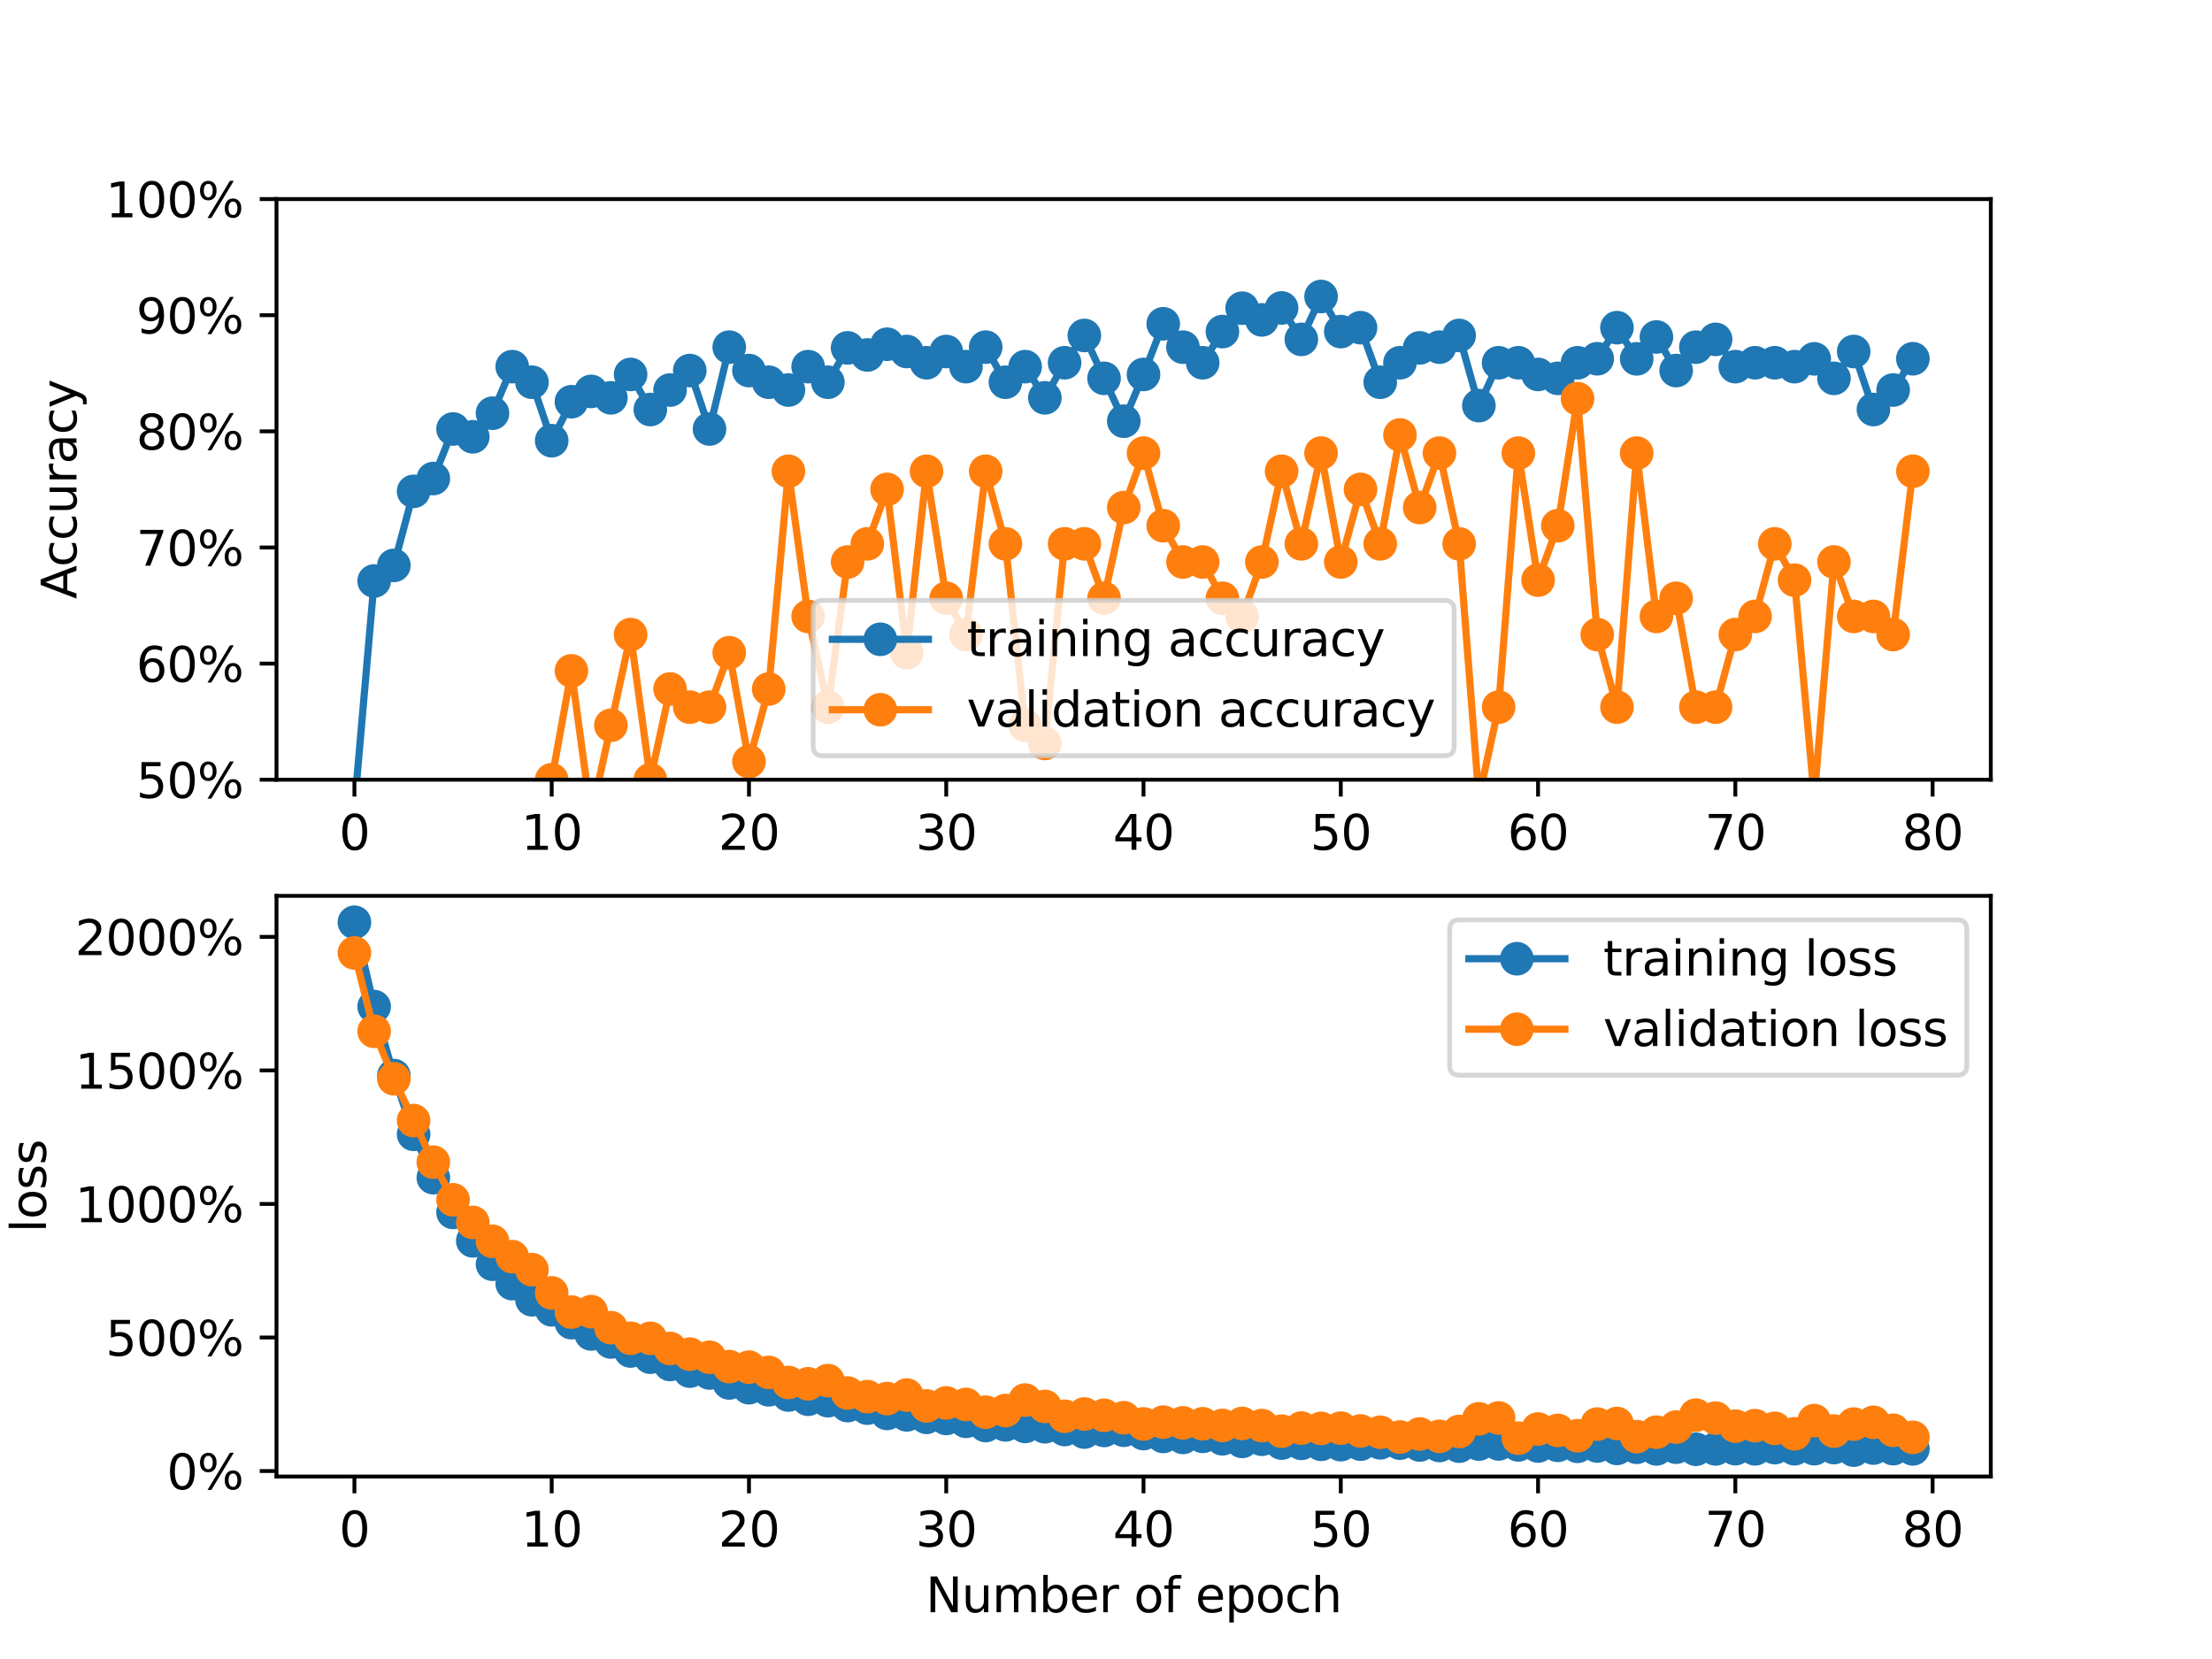 <?xml version="1.0" encoding="utf-8" standalone="no"?>
<!DOCTYPE svg PUBLIC "-//W3C//DTD SVG 1.1//EN"
  "http://www.w3.org/Graphics/SVG/1.1/DTD/svg11.dtd">
<svg xmlns:xlink="http://www.w3.org/1999/xlink" width="460.8pt" height="345.6pt" viewBox="0 0 460.8 345.6" xmlns="http://www.w3.org/2000/svg" version="1.1">
 <defs>
  <style type="text/css">*{stroke-linejoin: round; stroke-linecap: butt}</style>
 </defs>
 <g id="figure_1">
  <g id="patch_1">
   <path d="M 0 345.6 
L 460.8 345.6 
L 460.8 0 
L 0 0 
z
" style="fill: #ffffff"/>
  </g>
  <g id="axes_1">
   <g id="patch_2">
    <path d="M 57.6 162.432 
L 414.72 162.432 
L 414.72 41.472 
L 57.6 41.472 
z
" style="fill: #ffffff"/>
   </g>
   <g id="matplotlib.axis_1">
    <g id="xtick_1">
     <g id="line2d_1">
      <defs>
       <path id="m3058fed9d6" d="M 0 0 
L 0 3.5 
" style="stroke: #000000; stroke-width: 0.8"/>
      </defs>
      <g>
       <use xlink:href="#m3058fed9d6" x="73.833" y="162.432" style="stroke: #000000; stroke-width: 0.8"/>
      </g>
     </g>
     <g id="text_1">
      <!-- 0 -->
      <g transform="translate(70.651 177.03) scale(0.1 -0.1)">
       <defs>
        <path id="DejaVuSans-30" d="M 2034 4250 
Q 1547 4250 1301 3770 
Q 1056 3291 1056 2328 
Q 1056 1369 1301 889 
Q 1547 409 2034 409 
Q 2525 409 2770 889 
Q 3016 1369 3016 2328 
Q 3016 3291 2770 3770 
Q 2525 4250 2034 4250 
z
M 2034 4750 
Q 2819 4750 3233 4129 
Q 3647 3509 3647 2328 
Q 3647 1150 3233 529 
Q 2819 -91 2034 -91 
Q 1250 -91 836 529 
Q 422 1150 422 2328 
Q 422 3509 836 4129 
Q 1250 4750 2034 4750 
z
" transform="scale(0.016)"/>
       </defs>
       <use xlink:href="#DejaVuSans-30"/>
      </g>
     </g>
    </g>
    <g id="xtick_2">
     <g id="line2d_2">
      <g>
       <use xlink:href="#m3058fed9d6" x="114.928" y="162.432" style="stroke: #000000; stroke-width: 0.8"/>
      </g>
     </g>
     <g id="text_2">
      <!-- 10 -->
      <g transform="translate(108.566 177.03) scale(0.1 -0.1)">
       <defs>
        <path id="DejaVuSans-31" d="M 794 531 
L 1825 531 
L 1825 4091 
L 703 3866 
L 703 4441 
L 1819 4666 
L 2450 4666 
L 2450 531 
L 3481 531 
L 3481 0 
L 794 0 
L 794 531 
z
" transform="scale(0.016)"/>
       </defs>
       <use xlink:href="#DejaVuSans-31"/>
       <use xlink:href="#DejaVuSans-30" x="63.623"/>
      </g>
     </g>
    </g>
    <g id="xtick_3">
     <g id="line2d_3">
      <g>
       <use xlink:href="#m3058fed9d6" x="156.024" y="162.432" style="stroke: #000000; stroke-width: 0.8"/>
      </g>
     </g>
     <g id="text_3">
      <!-- 20 -->
      <g transform="translate(149.661 177.03) scale(0.1 -0.1)">
       <defs>
        <path id="DejaVuSans-32" d="M 1228 531 
L 3431 531 
L 3431 0 
L 469 0 
L 469 531 
Q 828 903 1448 1529 
Q 2069 2156 2228 2338 
Q 2531 2678 2651 2914 
Q 2772 3150 2772 3378 
Q 2772 3750 2511 3984 
Q 2250 4219 1831 4219 
Q 1534 4219 1204 4116 
Q 875 4013 500 3803 
L 500 4441 
Q 881 4594 1212 4672 
Q 1544 4750 1819 4750 
Q 2544 4750 2975 4387 
Q 3406 4025 3406 3419 
Q 3406 3131 3298 2873 
Q 3191 2616 2906 2266 
Q 2828 2175 2409 1742 
Q 1991 1309 1228 531 
z
" transform="scale(0.016)"/>
       </defs>
       <use xlink:href="#DejaVuSans-32"/>
       <use xlink:href="#DejaVuSans-30" x="63.623"/>
      </g>
     </g>
    </g>
    <g id="xtick_4">
     <g id="line2d_4">
      <g>
       <use xlink:href="#m3058fed9d6" x="197.119" y="162.432" style="stroke: #000000; stroke-width: 0.8"/>
      </g>
     </g>
     <g id="text_4">
      <!-- 30 -->
      <g transform="translate(190.757 177.03) scale(0.1 -0.1)">
       <defs>
        <path id="DejaVuSans-33" d="M 2597 2516 
Q 3050 2419 3304 2112 
Q 3559 1806 3559 1356 
Q 3559 666 3084 287 
Q 2609 -91 1734 -91 
Q 1441 -91 1130 -33 
Q 819 25 488 141 
L 488 750 
Q 750 597 1062 519 
Q 1375 441 1716 441 
Q 2309 441 2620 675 
Q 2931 909 2931 1356 
Q 2931 1769 2642 2001 
Q 2353 2234 1838 2234 
L 1294 2234 
L 1294 2753 
L 1863 2753 
Q 2328 2753 2575 2939 
Q 2822 3125 2822 3475 
Q 2822 3834 2567 4026 
Q 2313 4219 1838 4219 
Q 1578 4219 1281 4162 
Q 984 4106 628 3988 
L 628 4550 
Q 988 4650 1302 4700 
Q 1616 4750 1894 4750 
Q 2613 4750 3031 4423 
Q 3450 4097 3450 3541 
Q 3450 3153 3228 2886 
Q 3006 2619 2597 2516 
z
" transform="scale(0.016)"/>
       </defs>
       <use xlink:href="#DejaVuSans-33"/>
       <use xlink:href="#DejaVuSans-30" x="63.623"/>
      </g>
     </g>
    </g>
    <g id="xtick_5">
     <g id="line2d_5">
      <g>
       <use xlink:href="#m3058fed9d6" x="238.215" y="162.432" style="stroke: #000000; stroke-width: 0.8"/>
      </g>
     </g>
     <g id="text_5">
      <!-- 40 -->
      <g transform="translate(231.852 177.03) scale(0.1 -0.1)">
       <defs>
        <path id="DejaVuSans-34" d="M 2419 4116 
L 825 1625 
L 2419 1625 
L 2419 4116 
z
M 2253 4666 
L 3047 4666 
L 3047 1625 
L 3713 1625 
L 3713 1100 
L 3047 1100 
L 3047 0 
L 2419 0 
L 2419 1100 
L 313 1100 
L 313 1709 
L 2253 4666 
z
" transform="scale(0.016)"/>
       </defs>
       <use xlink:href="#DejaVuSans-34"/>
       <use xlink:href="#DejaVuSans-30" x="63.623"/>
      </g>
     </g>
    </g>
    <g id="xtick_6">
     <g id="line2d_6">
      <g>
       <use xlink:href="#m3058fed9d6" x="279.31" y="162.432" style="stroke: #000000; stroke-width: 0.8"/>
      </g>
     </g>
     <g id="text_6">
      <!-- 50 -->
      <g transform="translate(272.948 177.03) scale(0.1 -0.1)">
       <defs>
        <path id="DejaVuSans-35" d="M 691 4666 
L 3169 4666 
L 3169 4134 
L 1269 4134 
L 1269 2991 
Q 1406 3038 1543 3061 
Q 1681 3084 1819 3084 
Q 2600 3084 3056 2656 
Q 3513 2228 3513 1497 
Q 3513 744 3044 326 
Q 2575 -91 1722 -91 
Q 1428 -91 1123 -41 
Q 819 9 494 109 
L 494 744 
Q 775 591 1075 516 
Q 1375 441 1709 441 
Q 2250 441 2565 725 
Q 2881 1009 2881 1497 
Q 2881 1984 2565 2268 
Q 2250 2553 1709 2553 
Q 1456 2553 1204 2497 
Q 953 2441 691 2322 
L 691 4666 
z
" transform="scale(0.016)"/>
       </defs>
       <use xlink:href="#DejaVuSans-35"/>
       <use xlink:href="#DejaVuSans-30" x="63.623"/>
      </g>
     </g>
    </g>
    <g id="xtick_7">
     <g id="line2d_7">
      <g>
       <use xlink:href="#m3058fed9d6" x="320.406" y="162.432" style="stroke: #000000; stroke-width: 0.8"/>
      </g>
     </g>
     <g id="text_7">
      <!-- 60 -->
      <g transform="translate(314.043 177.03) scale(0.1 -0.1)">
       <defs>
        <path id="DejaVuSans-36" d="M 2113 2584 
Q 1688 2584 1439 2293 
Q 1191 2003 1191 1497 
Q 1191 994 1439 701 
Q 1688 409 2113 409 
Q 2538 409 2786 701 
Q 3034 994 3034 1497 
Q 3034 2003 2786 2293 
Q 2538 2584 2113 2584 
z
M 3366 4563 
L 3366 3988 
Q 3128 4100 2886 4159 
Q 2644 4219 2406 4219 
Q 1781 4219 1451 3797 
Q 1122 3375 1075 2522 
Q 1259 2794 1537 2939 
Q 1816 3084 2150 3084 
Q 2853 3084 3261 2657 
Q 3669 2231 3669 1497 
Q 3669 778 3244 343 
Q 2819 -91 2113 -91 
Q 1303 -91 875 529 
Q 447 1150 447 2328 
Q 447 3434 972 4092 
Q 1497 4750 2381 4750 
Q 2619 4750 2861 4703 
Q 3103 4656 3366 4563 
z
" transform="scale(0.016)"/>
       </defs>
       <use xlink:href="#DejaVuSans-36"/>
       <use xlink:href="#DejaVuSans-30" x="63.623"/>
      </g>
     </g>
    </g>
    <g id="xtick_8">
     <g id="line2d_8">
      <g>
       <use xlink:href="#m3058fed9d6" x="361.501" y="162.432" style="stroke: #000000; stroke-width: 0.8"/>
      </g>
     </g>
     <g id="text_8">
      <!-- 70 -->
      <g transform="translate(355.139 177.03) scale(0.1 -0.1)">
       <defs>
        <path id="DejaVuSans-37" d="M 525 4666 
L 3525 4666 
L 3525 4397 
L 1831 0 
L 1172 0 
L 2766 4134 
L 525 4134 
L 525 4666 
z
" transform="scale(0.016)"/>
       </defs>
       <use xlink:href="#DejaVuSans-37"/>
       <use xlink:href="#DejaVuSans-30" x="63.623"/>
      </g>
     </g>
    </g>
    <g id="xtick_9">
     <g id="line2d_9">
      <g>
       <use xlink:href="#m3058fed9d6" x="402.597" y="162.432" style="stroke: #000000; stroke-width: 0.8"/>
      </g>
     </g>
     <g id="text_9">
      <!-- 80 -->
      <g transform="translate(396.234 177.03) scale(0.1 -0.1)">
       <defs>
        <path id="DejaVuSans-38" d="M 2034 2216 
Q 1584 2216 1326 1975 
Q 1069 1734 1069 1313 
Q 1069 891 1326 650 
Q 1584 409 2034 409 
Q 2484 409 2743 651 
Q 3003 894 3003 1313 
Q 3003 1734 2745 1975 
Q 2488 2216 2034 2216 
z
M 1403 2484 
Q 997 2584 770 2862 
Q 544 3141 544 3541 
Q 544 4100 942 4425 
Q 1341 4750 2034 4750 
Q 2731 4750 3128 4425 
Q 3525 4100 3525 3541 
Q 3525 3141 3298 2862 
Q 3072 2584 2669 2484 
Q 3125 2378 3379 2068 
Q 3634 1759 3634 1313 
Q 3634 634 3220 271 
Q 2806 -91 2034 -91 
Q 1263 -91 848 271 
Q 434 634 434 1313 
Q 434 1759 690 2068 
Q 947 2378 1403 2484 
z
M 1172 3481 
Q 1172 3119 1398 2916 
Q 1625 2713 2034 2713 
Q 2441 2713 2670 2916 
Q 2900 3119 2900 3481 
Q 2900 3844 2670 4047 
Q 2441 4250 2034 4250 
Q 1625 4250 1398 4047 
Q 1172 3844 1172 3481 
z
" transform="scale(0.016)"/>
       </defs>
       <use xlink:href="#DejaVuSans-38"/>
       <use xlink:href="#DejaVuSans-30" x="63.623"/>
      </g>
     </g>
    </g>
   </g>
   <g id="matplotlib.axis_2">
    <g id="ytick_1">
     <g id="line2d_10">
      <defs>
       <path id="m945570b352" d="M 0 0 
L -3.5 0 
" style="stroke: #000000; stroke-width: 0.8"/>
      </defs>
      <g>
       <use xlink:href="#m945570b352" x="57.6" y="162.432" style="stroke: #000000; stroke-width: 0.8"/>
      </g>
     </g>
     <g id="text_10">
      <!-- 50% -->
      <g transform="translate(28.373 166.231) scale(0.1 -0.1)">
       <defs>
        <path id="DejaVuSans-25" d="M 4653 2053 
Q 4381 2053 4226 1822 
Q 4072 1591 4072 1178 
Q 4072 772 4226 539 
Q 4381 306 4653 306 
Q 4919 306 5073 539 
Q 5228 772 5228 1178 
Q 5228 1588 5073 1820 
Q 4919 2053 4653 2053 
z
M 4653 2450 
Q 5147 2450 5437 2106 
Q 5728 1763 5728 1178 
Q 5728 594 5436 251 
Q 5144 -91 4653 -91 
Q 4153 -91 3862 251 
Q 3572 594 3572 1178 
Q 3572 1766 3864 2108 
Q 4156 2450 4653 2450 
z
M 1428 4353 
Q 1159 4353 1004 4120 
Q 850 3888 850 3481 
Q 850 3069 1003 2837 
Q 1156 2606 1428 2606 
Q 1700 2606 1854 2837 
Q 2009 3069 2009 3481 
Q 2009 3884 1853 4118 
Q 1697 4353 1428 4353 
z
M 4250 4750 
L 4750 4750 
L 1831 -91 
L 1331 -91 
L 4250 4750 
z
M 1428 4750 
Q 1922 4750 2215 4408 
Q 2509 4066 2509 3481 
Q 2509 2891 2217 2550 
Q 1925 2209 1428 2209 
Q 931 2209 642 2551 
Q 353 2894 353 3481 
Q 353 4063 643 4406 
Q 934 4750 1428 4750 
z
" transform="scale(0.016)"/>
       </defs>
       <use xlink:href="#DejaVuSans-35"/>
       <use xlink:href="#DejaVuSans-30" x="63.623"/>
       <use xlink:href="#DejaVuSans-25" x="127.246"/>
      </g>
     </g>
    </g>
    <g id="ytick_2">
     <g id="line2d_11">
      <g>
       <use xlink:href="#m945570b352" x="57.6" y="138.24" style="stroke: #000000; stroke-width: 0.8"/>
      </g>
     </g>
     <g id="text_11">
      <!-- 60% -->
      <g transform="translate(28.373 142.039) scale(0.1 -0.1)">
       <use xlink:href="#DejaVuSans-36"/>
       <use xlink:href="#DejaVuSans-30" x="63.623"/>
       <use xlink:href="#DejaVuSans-25" x="127.246"/>
      </g>
     </g>
    </g>
    <g id="ytick_3">
     <g id="line2d_12">
      <g>
       <use xlink:href="#m945570b352" x="57.6" y="114.048" style="stroke: #000000; stroke-width: 0.8"/>
      </g>
     </g>
     <g id="text_12">
      <!-- 70% -->
      <g transform="translate(28.373 117.847) scale(0.1 -0.1)">
       <use xlink:href="#DejaVuSans-37"/>
       <use xlink:href="#DejaVuSans-30" x="63.623"/>
       <use xlink:href="#DejaVuSans-25" x="127.246"/>
      </g>
     </g>
    </g>
    <g id="ytick_4">
     <g id="line2d_13">
      <g>
       <use xlink:href="#m945570b352" x="57.6" y="89.856" style="stroke: #000000; stroke-width: 0.8"/>
      </g>
     </g>
     <g id="text_13">
      <!-- 80% -->
      <g transform="translate(28.373 93.655) scale(0.1 -0.1)">
       <use xlink:href="#DejaVuSans-38"/>
       <use xlink:href="#DejaVuSans-30" x="63.623"/>
       <use xlink:href="#DejaVuSans-25" x="127.246"/>
      </g>
     </g>
    </g>
    <g id="ytick_5">
     <g id="line2d_14">
      <g>
       <use xlink:href="#m945570b352" x="57.6" y="65.664" style="stroke: #000000; stroke-width: 0.8"/>
      </g>
     </g>
     <g id="text_14">
      <!-- 90% -->
      <g transform="translate(28.373 69.463) scale(0.1 -0.1)">
       <defs>
        <path id="DejaVuSans-39" d="M 703 97 
L 703 672 
Q 941 559 1184 500 
Q 1428 441 1663 441 
Q 2288 441 2617 861 
Q 2947 1281 2994 2138 
Q 2813 1869 2534 1725 
Q 2256 1581 1919 1581 
Q 1219 1581 811 2004 
Q 403 2428 403 3163 
Q 403 3881 828 4315 
Q 1253 4750 1959 4750 
Q 2769 4750 3195 4129 
Q 3622 3509 3622 2328 
Q 3622 1225 3098 567 
Q 2575 -91 1691 -91 
Q 1453 -91 1209 -44 
Q 966 3 703 97 
z
M 1959 2075 
Q 2384 2075 2632 2365 
Q 2881 2656 2881 3163 
Q 2881 3666 2632 3958 
Q 2384 4250 1959 4250 
Q 1534 4250 1286 3958 
Q 1038 3666 1038 3163 
Q 1038 2656 1286 2365 
Q 1534 2075 1959 2075 
z
" transform="scale(0.016)"/>
       </defs>
       <use xlink:href="#DejaVuSans-39"/>
       <use xlink:href="#DejaVuSans-30" x="63.623"/>
       <use xlink:href="#DejaVuSans-25" x="127.246"/>
      </g>
     </g>
    </g>
    <g id="ytick_6">
     <g id="line2d_15">
      <g>
       <use xlink:href="#m945570b352" x="57.6" y="41.472" style="stroke: #000000; stroke-width: 0.8"/>
      </g>
     </g>
     <g id="text_15">
      <!-- 100% -->
      <g transform="translate(22.011 45.271) scale(0.1 -0.1)">
       <use xlink:href="#DejaVuSans-31"/>
       <use xlink:href="#DejaVuSans-30" x="63.623"/>
       <use xlink:href="#DejaVuSans-30" x="127.246"/>
       <use xlink:href="#DejaVuSans-25" x="190.869"/>
      </g>
     </g>
    </g>
    <g id="text_16">
     <!-- Accuracy -->
     <g transform="translate(15.931 124.78) rotate(-90) scale(0.1 -0.1)">
      <defs>
       <path id="DejaVuSans-41" d="M 2188 4044 
L 1331 1722 
L 3047 1722 
L 2188 4044 
z
M 1831 4666 
L 2547 4666 
L 4325 0 
L 3669 0 
L 3244 1197 
L 1141 1197 
L 716 0 
L 50 0 
L 1831 4666 
z
" transform="scale(0.016)"/>
       <path id="DejaVuSans-63" d="M 3122 3366 
L 3122 2828 
Q 2878 2963 2633 3030 
Q 2388 3097 2138 3097 
Q 1578 3097 1268 2742 
Q 959 2388 959 1747 
Q 959 1106 1268 751 
Q 1578 397 2138 397 
Q 2388 397 2633 464 
Q 2878 531 3122 666 
L 3122 134 
Q 2881 22 2623 -34 
Q 2366 -91 2075 -91 
Q 1284 -91 818 406 
Q 353 903 353 1747 
Q 353 2603 823 3093 
Q 1294 3584 2113 3584 
Q 2378 3584 2631 3529 
Q 2884 3475 3122 3366 
z
" transform="scale(0.016)"/>
       <path id="DejaVuSans-75" d="M 544 1381 
L 544 3500 
L 1119 3500 
L 1119 1403 
Q 1119 906 1312 657 
Q 1506 409 1894 409 
Q 2359 409 2629 706 
Q 2900 1003 2900 1516 
L 2900 3500 
L 3475 3500 
L 3475 0 
L 2900 0 
L 2900 538 
Q 2691 219 2414 64 
Q 2138 -91 1772 -91 
Q 1169 -91 856 284 
Q 544 659 544 1381 
z
M 1991 3584 
L 1991 3584 
z
" transform="scale(0.016)"/>
       <path id="DejaVuSans-72" d="M 2631 2963 
Q 2534 3019 2420 3045 
Q 2306 3072 2169 3072 
Q 1681 3072 1420 2755 
Q 1159 2438 1159 1844 
L 1159 0 
L 581 0 
L 581 3500 
L 1159 3500 
L 1159 2956 
Q 1341 3275 1631 3429 
Q 1922 3584 2338 3584 
Q 2397 3584 2469 3576 
Q 2541 3569 2628 3553 
L 2631 2963 
z
" transform="scale(0.016)"/>
       <path id="DejaVuSans-61" d="M 2194 1759 
Q 1497 1759 1228 1600 
Q 959 1441 959 1056 
Q 959 750 1161 570 
Q 1363 391 1709 391 
Q 2188 391 2477 730 
Q 2766 1069 2766 1631 
L 2766 1759 
L 2194 1759 
z
M 3341 1997 
L 3341 0 
L 2766 0 
L 2766 531 
Q 2569 213 2275 61 
Q 1981 -91 1556 -91 
Q 1019 -91 701 211 
Q 384 513 384 1019 
Q 384 1609 779 1909 
Q 1175 2209 1959 2209 
L 2766 2209 
L 2766 2266 
Q 2766 2663 2505 2880 
Q 2244 3097 1772 3097 
Q 1472 3097 1187 3025 
Q 903 2953 641 2809 
L 641 3341 
Q 956 3463 1253 3523 
Q 1550 3584 1831 3584 
Q 2591 3584 2966 3190 
Q 3341 2797 3341 1997 
z
" transform="scale(0.016)"/>
       <path id="DejaVuSans-79" d="M 2059 -325 
Q 1816 -950 1584 -1140 
Q 1353 -1331 966 -1331 
L 506 -1331 
L 506 -850 
L 844 -850 
Q 1081 -850 1212 -737 
Q 1344 -625 1503 -206 
L 1606 56 
L 191 3500 
L 800 3500 
L 1894 763 
L 2988 3500 
L 3597 3500 
L 2059 -325 
z
" transform="scale(0.016)"/>
      </defs>
      <use xlink:href="#DejaVuSans-41"/>
      <use xlink:href="#DejaVuSans-63" x="66.658"/>
      <use xlink:href="#DejaVuSans-63" x="121.639"/>
      <use xlink:href="#DejaVuSans-75" x="176.619"/>
      <use xlink:href="#DejaVuSans-72" x="239.998"/>
      <use xlink:href="#DejaVuSans-61" x="281.111"/>
      <use xlink:href="#DejaVuSans-63" x="342.391"/>
      <use xlink:href="#DejaVuSans-79" x="397.371"/>
     </g>
    </g>
   </g>
   <g id="line2d_16">
    <path d="M 73.833 168.115 
L 77.942 121.03 
L 82.052 117.782 
L 86.161 102.358 
L 90.271 99.684 
L 94.38 89.369 
L 98.49 90.993 
L 102.6 86.076 
L 106.709 76.38 
L 110.819 79.627 
L 114.928 91.804 
L 119.038 83.686 
L 123.147 81.54 
L 127.257 82.874 
L 131.366 78.004 
L 135.476 85.31 
L 139.586 81.251 
L 143.695 77.192 
L 147.805 89.369 
L 151.914 72.321 
L 156.024 77.192 
L 160.133 79.627 
L 164.243 81.251 
L 168.352 76.38 
L 172.462 79.627 
L 176.572 72.468 
L 180.681 73.944 
L 184.791 71.712 
L 188.9 73.224 
L 193.01 75.568 
L 197.119 73.224 
L 201.229 76.38 
L 205.338 72.321 
L 209.448 79.627 
L 213.557 76.38 
L 217.667 82.874 
L 221.777 75.568 
L 225.886 69.885 
L 229.996 78.815 
L 234.105 87.745 
L 238.215 78.004 
L 242.324 67.45 
L 246.434 72.321 
L 250.543 75.568 
L 254.653 69.074 
L 258.763 64.203 
L 262.872 66.638 
L 266.982 64.152 
L 271.091 70.697 
L 275.201 61.767 
L 279.31 69.074 
L 283.42 68.262 
L 287.529 79.627 
L 291.639 75.568 
L 295.748 72.468 
L 299.858 72.321 
L 303.968 69.885 
L 308.077 84.498 
L 312.187 75.568 
L 316.296 75.568 
L 320.406 78.004 
L 324.515 78.815 
L 328.625 75.568 
L 332.734 74.736 
L 336.844 68.262 
L 340.954 74.756 
L 345.063 70.2 
L 349.173 77.192 
L 353.282 72.321 
L 357.392 70.697 
L 361.501 76.38 
L 365.611 75.568 
L 369.72 75.568 
L 373.83 76.38 
L 377.94 74.756 
L 382.049 78.815 
L 386.159 73.224 
L 390.268 85.31 
L 394.378 81.251 
L 398.487 74.736 
" clip-path="url(#p0b1a2ae858)" style="fill: none; stroke: #1f77b4; stroke-width: 1.5; stroke-linecap: square"/>
    <defs>
     <path id="m73ddfeb2ae" d="M 0 3 
C 0.796 3 1.559 2.684 2.121 2.121 
C 2.684 1.559 3 0.796 3 0 
C 3 -0.796 2.684 -1.559 2.121 -2.121 
C 1.559 -2.684 0.796 -3 0 -3 
C -0.796 -3 -1.559 -2.684 -2.121 -2.121 
C -2.684 -1.559 -3 -0.796 -3 0 
C -3 0.796 -2.684 1.559 -2.121 2.121 
C -1.559 2.684 -0.796 3 0 3 
z
" style="stroke: #1f77b4"/>
    </defs>
    <g clip-path="url(#p0b1a2ae858)">
     <use xlink:href="#m73ddfeb2ae" x="73.833" y="168.115" style="fill: #1f77b4; stroke: #1f77b4"/>
     <use xlink:href="#m73ddfeb2ae" x="77.942" y="121.03" style="fill: #1f77b4; stroke: #1f77b4"/>
     <use xlink:href="#m73ddfeb2ae" x="82.052" y="117.782" style="fill: #1f77b4; stroke: #1f77b4"/>
     <use xlink:href="#m73ddfeb2ae" x="86.161" y="102.358" style="fill: #1f77b4; stroke: #1f77b4"/>
     <use xlink:href="#m73ddfeb2ae" x="90.271" y="99.684" style="fill: #1f77b4; stroke: #1f77b4"/>
     <use xlink:href="#m73ddfeb2ae" x="94.38" y="89.369" style="fill: #1f77b4; stroke: #1f77b4"/>
     <use xlink:href="#m73ddfeb2ae" x="98.49" y="90.993" style="fill: #1f77b4; stroke: #1f77b4"/>
     <use xlink:href="#m73ddfeb2ae" x="102.6" y="86.076" style="fill: #1f77b4; stroke: #1f77b4"/>
     <use xlink:href="#m73ddfeb2ae" x="106.709" y="76.38" style="fill: #1f77b4; stroke: #1f77b4"/>
     <use xlink:href="#m73ddfeb2ae" x="110.819" y="79.627" style="fill: #1f77b4; stroke: #1f77b4"/>
     <use xlink:href="#m73ddfeb2ae" x="114.928" y="91.804" style="fill: #1f77b4; stroke: #1f77b4"/>
     <use xlink:href="#m73ddfeb2ae" x="119.038" y="83.686" style="fill: #1f77b4; stroke: #1f77b4"/>
     <use xlink:href="#m73ddfeb2ae" x="123.147" y="81.54" style="fill: #1f77b4; stroke: #1f77b4"/>
     <use xlink:href="#m73ddfeb2ae" x="127.257" y="82.874" style="fill: #1f77b4; stroke: #1f77b4"/>
     <use xlink:href="#m73ddfeb2ae" x="131.366" y="78.004" style="fill: #1f77b4; stroke: #1f77b4"/>
     <use xlink:href="#m73ddfeb2ae" x="135.476" y="85.31" style="fill: #1f77b4; stroke: #1f77b4"/>
     <use xlink:href="#m73ddfeb2ae" x="139.586" y="81.251" style="fill: #1f77b4; stroke: #1f77b4"/>
     <use xlink:href="#m73ddfeb2ae" x="143.695" y="77.192" style="fill: #1f77b4; stroke: #1f77b4"/>
     <use xlink:href="#m73ddfeb2ae" x="147.805" y="89.369" style="fill: #1f77b4; stroke: #1f77b4"/>
     <use xlink:href="#m73ddfeb2ae" x="151.914" y="72.321" style="fill: #1f77b4; stroke: #1f77b4"/>
     <use xlink:href="#m73ddfeb2ae" x="156.024" y="77.192" style="fill: #1f77b4; stroke: #1f77b4"/>
     <use xlink:href="#m73ddfeb2ae" x="160.133" y="79.627" style="fill: #1f77b4; stroke: #1f77b4"/>
     <use xlink:href="#m73ddfeb2ae" x="164.243" y="81.251" style="fill: #1f77b4; stroke: #1f77b4"/>
     <use xlink:href="#m73ddfeb2ae" x="168.352" y="76.38" style="fill: #1f77b4; stroke: #1f77b4"/>
     <use xlink:href="#m73ddfeb2ae" x="172.462" y="79.627" style="fill: #1f77b4; stroke: #1f77b4"/>
     <use xlink:href="#m73ddfeb2ae" x="176.572" y="72.468" style="fill: #1f77b4; stroke: #1f77b4"/>
     <use xlink:href="#m73ddfeb2ae" x="180.681" y="73.944" style="fill: #1f77b4; stroke: #1f77b4"/>
     <use xlink:href="#m73ddfeb2ae" x="184.791" y="71.712" style="fill: #1f77b4; stroke: #1f77b4"/>
     <use xlink:href="#m73ddfeb2ae" x="188.9" y="73.224" style="fill: #1f77b4; stroke: #1f77b4"/>
     <use xlink:href="#m73ddfeb2ae" x="193.01" y="75.568" style="fill: #1f77b4; stroke: #1f77b4"/>
     <use xlink:href="#m73ddfeb2ae" x="197.119" y="73.224" style="fill: #1f77b4; stroke: #1f77b4"/>
     <use xlink:href="#m73ddfeb2ae" x="201.229" y="76.38" style="fill: #1f77b4; stroke: #1f77b4"/>
     <use xlink:href="#m73ddfeb2ae" x="205.338" y="72.321" style="fill: #1f77b4; stroke: #1f77b4"/>
     <use xlink:href="#m73ddfeb2ae" x="209.448" y="79.627" style="fill: #1f77b4; stroke: #1f77b4"/>
     <use xlink:href="#m73ddfeb2ae" x="213.557" y="76.38" style="fill: #1f77b4; stroke: #1f77b4"/>
     <use xlink:href="#m73ddfeb2ae" x="217.667" y="82.874" style="fill: #1f77b4; stroke: #1f77b4"/>
     <use xlink:href="#m73ddfeb2ae" x="221.777" y="75.568" style="fill: #1f77b4; stroke: #1f77b4"/>
     <use xlink:href="#m73ddfeb2ae" x="225.886" y="69.885" style="fill: #1f77b4; stroke: #1f77b4"/>
     <use xlink:href="#m73ddfeb2ae" x="229.996" y="78.815" style="fill: #1f77b4; stroke: #1f77b4"/>
     <use xlink:href="#m73ddfeb2ae" x="234.105" y="87.745" style="fill: #1f77b4; stroke: #1f77b4"/>
     <use xlink:href="#m73ddfeb2ae" x="238.215" y="78.004" style="fill: #1f77b4; stroke: #1f77b4"/>
     <use xlink:href="#m73ddfeb2ae" x="242.324" y="67.45" style="fill: #1f77b4; stroke: #1f77b4"/>
     <use xlink:href="#m73ddfeb2ae" x="246.434" y="72.321" style="fill: #1f77b4; stroke: #1f77b4"/>
     <use xlink:href="#m73ddfeb2ae" x="250.543" y="75.568" style="fill: #1f77b4; stroke: #1f77b4"/>
     <use xlink:href="#m73ddfeb2ae" x="254.653" y="69.074" style="fill: #1f77b4; stroke: #1f77b4"/>
     <use xlink:href="#m73ddfeb2ae" x="258.763" y="64.203" style="fill: #1f77b4; stroke: #1f77b4"/>
     <use xlink:href="#m73ddfeb2ae" x="262.872" y="66.638" style="fill: #1f77b4; stroke: #1f77b4"/>
     <use xlink:href="#m73ddfeb2ae" x="266.982" y="64.152" style="fill: #1f77b4; stroke: #1f77b4"/>
     <use xlink:href="#m73ddfeb2ae" x="271.091" y="70.697" style="fill: #1f77b4; stroke: #1f77b4"/>
     <use xlink:href="#m73ddfeb2ae" x="275.201" y="61.767" style="fill: #1f77b4; stroke: #1f77b4"/>
     <use xlink:href="#m73ddfeb2ae" x="279.31" y="69.074" style="fill: #1f77b4; stroke: #1f77b4"/>
     <use xlink:href="#m73ddfeb2ae" x="283.42" y="68.262" style="fill: #1f77b4; stroke: #1f77b4"/>
     <use xlink:href="#m73ddfeb2ae" x="287.529" y="79.627" style="fill: #1f77b4; stroke: #1f77b4"/>
     <use xlink:href="#m73ddfeb2ae" x="291.639" y="75.568" style="fill: #1f77b4; stroke: #1f77b4"/>
     <use xlink:href="#m73ddfeb2ae" x="295.748" y="72.468" style="fill: #1f77b4; stroke: #1f77b4"/>
     <use xlink:href="#m73ddfeb2ae" x="299.858" y="72.321" style="fill: #1f77b4; stroke: #1f77b4"/>
     <use xlink:href="#m73ddfeb2ae" x="303.968" y="69.885" style="fill: #1f77b4; stroke: #1f77b4"/>
     <use xlink:href="#m73ddfeb2ae" x="308.077" y="84.498" style="fill: #1f77b4; stroke: #1f77b4"/>
     <use xlink:href="#m73ddfeb2ae" x="312.187" y="75.568" style="fill: #1f77b4; stroke: #1f77b4"/>
     <use xlink:href="#m73ddfeb2ae" x="316.296" y="75.568" style="fill: #1f77b4; stroke: #1f77b4"/>
     <use xlink:href="#m73ddfeb2ae" x="320.406" y="78.004" style="fill: #1f77b4; stroke: #1f77b4"/>
     <use xlink:href="#m73ddfeb2ae" x="324.515" y="78.815" style="fill: #1f77b4; stroke: #1f77b4"/>
     <use xlink:href="#m73ddfeb2ae" x="328.625" y="75.568" style="fill: #1f77b4; stroke: #1f77b4"/>
     <use xlink:href="#m73ddfeb2ae" x="332.734" y="74.736" style="fill: #1f77b4; stroke: #1f77b4"/>
     <use xlink:href="#m73ddfeb2ae" x="336.844" y="68.262" style="fill: #1f77b4; stroke: #1f77b4"/>
     <use xlink:href="#m73ddfeb2ae" x="340.954" y="74.756" style="fill: #1f77b4; stroke: #1f77b4"/>
     <use xlink:href="#m73ddfeb2ae" x="345.063" y="70.2" style="fill: #1f77b4; stroke: #1f77b4"/>
     <use xlink:href="#m73ddfeb2ae" x="349.173" y="77.192" style="fill: #1f77b4; stroke: #1f77b4"/>
     <use xlink:href="#m73ddfeb2ae" x="353.282" y="72.321" style="fill: #1f77b4; stroke: #1f77b4"/>
     <use xlink:href="#m73ddfeb2ae" x="357.392" y="70.697" style="fill: #1f77b4; stroke: #1f77b4"/>
     <use xlink:href="#m73ddfeb2ae" x="361.501" y="76.38" style="fill: #1f77b4; stroke: #1f77b4"/>
     <use xlink:href="#m73ddfeb2ae" x="365.611" y="75.568" style="fill: #1f77b4; stroke: #1f77b4"/>
     <use xlink:href="#m73ddfeb2ae" x="369.72" y="75.568" style="fill: #1f77b4; stroke: #1f77b4"/>
     <use xlink:href="#m73ddfeb2ae" x="373.83" y="76.38" style="fill: #1f77b4; stroke: #1f77b4"/>
     <use xlink:href="#m73ddfeb2ae" x="377.94" y="74.756" style="fill: #1f77b4; stroke: #1f77b4"/>
     <use xlink:href="#m73ddfeb2ae" x="382.049" y="78.815" style="fill: #1f77b4; stroke: #1f77b4"/>
     <use xlink:href="#m73ddfeb2ae" x="386.159" y="73.224" style="fill: #1f77b4; stroke: #1f77b4"/>
     <use xlink:href="#m73ddfeb2ae" x="390.268" y="85.31" style="fill: #1f77b4; stroke: #1f77b4"/>
     <use xlink:href="#m73ddfeb2ae" x="394.378" y="81.251" style="fill: #1f77b4; stroke: #1f77b4"/>
     <use xlink:href="#m73ddfeb2ae" x="398.487" y="74.736" style="fill: #1f77b4; stroke: #1f77b4"/>
    </g>
   </g>
   <g id="line2d_17">
    <path d="M 73.833 275.832 
L 77.942 185.112 
L 82.052 215.352 
L 86.161 245.592 
L 90.271 215.352 
L 94.38 185.112 
L 98.49 192.672 
L 102.6 188.892 
L 106.709 196.452 
L 110.819 207.792 
L 114.928 162.432 
L 119.038 139.752 
L 123.147 169.992 
L 127.257 151.092 
L 131.366 132.192 
L 135.476 162.432 
L 139.586 143.532 
L 143.695 147.312 
L 147.805 147.312 
L 151.914 135.972 
L 156.024 158.652 
L 160.133 143.532 
L 164.243 98.172 
L 168.352 128.412 
L 172.462 147.312 
L 176.572 117.072 
L 180.681 113.292 
L 184.791 101.952 
L 188.9 135.972 
L 193.01 98.172 
L 197.119 124.632 
L 201.229 132.192 
L 205.338 98.172 
L 209.448 113.292 
L 213.557 151.092 
L 217.667 154.872 
L 221.777 113.292 
L 225.886 113.292 
L 229.996 124.632 
L 234.105 105.732 
L 238.215 94.392 
L 242.324 109.512 
L 246.434 117.072 
L 250.543 117.072 
L 254.653 124.632 
L 258.763 128.412 
L 262.872 117.072 
L 266.982 98.172 
L 271.091 113.292 
L 275.201 94.392 
L 279.31 117.072 
L 283.42 101.952 
L 287.529 113.292 
L 291.639 90.612 
L 295.748 105.732 
L 299.858 94.392 
L 303.968 113.292 
L 308.077 166.212 
L 312.187 147.312 
L 316.296 94.392 
L 320.406 120.852 
L 324.515 109.512 
L 328.625 83.052 
L 332.734 132.192 
L 336.844 147.312 
L 340.954 94.392 
L 345.063 128.412 
L 349.173 124.632 
L 353.282 147.312 
L 357.392 147.312 
L 361.501 132.192 
L 365.611 128.412 
L 369.72 113.292 
L 373.83 120.852 
L 377.94 166.212 
L 382.049 117.072 
L 386.159 128.412 
L 390.268 128.412 
L 394.378 132.192 
L 398.487 98.172 
" clip-path="url(#p0b1a2ae858)" style="fill: none; stroke: #ff7f0e; stroke-width: 1.5; stroke-linecap: square"/>
    <defs>
     <path id="m9a37ae3205" d="M 0 3 
C 0.796 3 1.559 2.684 2.121 2.121 
C 2.684 1.559 3 0.796 3 0 
C 3 -0.796 2.684 -1.559 2.121 -2.121 
C 1.559 -2.684 0.796 -3 0 -3 
C -0.796 -3 -1.559 -2.684 -2.121 -2.121 
C -2.684 -1.559 -3 -0.796 -3 0 
C -3 0.796 -2.684 1.559 -2.121 2.121 
C -1.559 2.684 -0.796 3 0 3 
z
" style="stroke: #ff7f0e"/>
    </defs>
    <g clip-path="url(#p0b1a2ae858)">
     <use xlink:href="#m9a37ae3205" x="73.833" y="275.832" style="fill: #ff7f0e; stroke: #ff7f0e"/>
     <use xlink:href="#m9a37ae3205" x="77.942" y="185.112" style="fill: #ff7f0e; stroke: #ff7f0e"/>
     <use xlink:href="#m9a37ae3205" x="82.052" y="215.352" style="fill: #ff7f0e; stroke: #ff7f0e"/>
     <use xlink:href="#m9a37ae3205" x="86.161" y="245.592" style="fill: #ff7f0e; stroke: #ff7f0e"/>
     <use xlink:href="#m9a37ae3205" x="90.271" y="215.352" style="fill: #ff7f0e; stroke: #ff7f0e"/>
     <use xlink:href="#m9a37ae3205" x="94.38" y="185.112" style="fill: #ff7f0e; stroke: #ff7f0e"/>
     <use xlink:href="#m9a37ae3205" x="98.49" y="192.672" style="fill: #ff7f0e; stroke: #ff7f0e"/>
     <use xlink:href="#m9a37ae3205" x="102.6" y="188.892" style="fill: #ff7f0e; stroke: #ff7f0e"/>
     <use xlink:href="#m9a37ae3205" x="106.709" y="196.452" style="fill: #ff7f0e; stroke: #ff7f0e"/>
     <use xlink:href="#m9a37ae3205" x="110.819" y="207.792" style="fill: #ff7f0e; stroke: #ff7f0e"/>
     <use xlink:href="#m9a37ae3205" x="114.928" y="162.432" style="fill: #ff7f0e; stroke: #ff7f0e"/>
     <use xlink:href="#m9a37ae3205" x="119.038" y="139.752" style="fill: #ff7f0e; stroke: #ff7f0e"/>
     <use xlink:href="#m9a37ae3205" x="123.147" y="169.992" style="fill: #ff7f0e; stroke: #ff7f0e"/>
     <use xlink:href="#m9a37ae3205" x="127.257" y="151.092" style="fill: #ff7f0e; stroke: #ff7f0e"/>
     <use xlink:href="#m9a37ae3205" x="131.366" y="132.192" style="fill: #ff7f0e; stroke: #ff7f0e"/>
     <use xlink:href="#m9a37ae3205" x="135.476" y="162.432" style="fill: #ff7f0e; stroke: #ff7f0e"/>
     <use xlink:href="#m9a37ae3205" x="139.586" y="143.532" style="fill: #ff7f0e; stroke: #ff7f0e"/>
     <use xlink:href="#m9a37ae3205" x="143.695" y="147.312" style="fill: #ff7f0e; stroke: #ff7f0e"/>
     <use xlink:href="#m9a37ae3205" x="147.805" y="147.312" style="fill: #ff7f0e; stroke: #ff7f0e"/>
     <use xlink:href="#m9a37ae3205" x="151.914" y="135.972" style="fill: #ff7f0e; stroke: #ff7f0e"/>
     <use xlink:href="#m9a37ae3205" x="156.024" y="158.652" style="fill: #ff7f0e; stroke: #ff7f0e"/>
     <use xlink:href="#m9a37ae3205" x="160.133" y="143.532" style="fill: #ff7f0e; stroke: #ff7f0e"/>
     <use xlink:href="#m9a37ae3205" x="164.243" y="98.172" style="fill: #ff7f0e; stroke: #ff7f0e"/>
     <use xlink:href="#m9a37ae3205" x="168.352" y="128.412" style="fill: #ff7f0e; stroke: #ff7f0e"/>
     <use xlink:href="#m9a37ae3205" x="172.462" y="147.312" style="fill: #ff7f0e; stroke: #ff7f0e"/>
     <use xlink:href="#m9a37ae3205" x="176.572" y="117.072" style="fill: #ff7f0e; stroke: #ff7f0e"/>
     <use xlink:href="#m9a37ae3205" x="180.681" y="113.292" style="fill: #ff7f0e; stroke: #ff7f0e"/>
     <use xlink:href="#m9a37ae3205" x="184.791" y="101.952" style="fill: #ff7f0e; stroke: #ff7f0e"/>
     <use xlink:href="#m9a37ae3205" x="188.9" y="135.972" style="fill: #ff7f0e; stroke: #ff7f0e"/>
     <use xlink:href="#m9a37ae3205" x="193.01" y="98.172" style="fill: #ff7f0e; stroke: #ff7f0e"/>
     <use xlink:href="#m9a37ae3205" x="197.119" y="124.632" style="fill: #ff7f0e; stroke: #ff7f0e"/>
     <use xlink:href="#m9a37ae3205" x="201.229" y="132.192" style="fill: #ff7f0e; stroke: #ff7f0e"/>
     <use xlink:href="#m9a37ae3205" x="205.338" y="98.172" style="fill: #ff7f0e; stroke: #ff7f0e"/>
     <use xlink:href="#m9a37ae3205" x="209.448" y="113.292" style="fill: #ff7f0e; stroke: #ff7f0e"/>
     <use xlink:href="#m9a37ae3205" x="213.557" y="151.092" style="fill: #ff7f0e; stroke: #ff7f0e"/>
     <use xlink:href="#m9a37ae3205" x="217.667" y="154.872" style="fill: #ff7f0e; stroke: #ff7f0e"/>
     <use xlink:href="#m9a37ae3205" x="221.777" y="113.292" style="fill: #ff7f0e; stroke: #ff7f0e"/>
     <use xlink:href="#m9a37ae3205" x="225.886" y="113.292" style="fill: #ff7f0e; stroke: #ff7f0e"/>
     <use xlink:href="#m9a37ae3205" x="229.996" y="124.632" style="fill: #ff7f0e; stroke: #ff7f0e"/>
     <use xlink:href="#m9a37ae3205" x="234.105" y="105.732" style="fill: #ff7f0e; stroke: #ff7f0e"/>
     <use xlink:href="#m9a37ae3205" x="238.215" y="94.392" style="fill: #ff7f0e; stroke: #ff7f0e"/>
     <use xlink:href="#m9a37ae3205" x="242.324" y="109.512" style="fill: #ff7f0e; stroke: #ff7f0e"/>
     <use xlink:href="#m9a37ae3205" x="246.434" y="117.072" style="fill: #ff7f0e; stroke: #ff7f0e"/>
     <use xlink:href="#m9a37ae3205" x="250.543" y="117.072" style="fill: #ff7f0e; stroke: #ff7f0e"/>
     <use xlink:href="#m9a37ae3205" x="254.653" y="124.632" style="fill: #ff7f0e; stroke: #ff7f0e"/>
     <use xlink:href="#m9a37ae3205" x="258.763" y="128.412" style="fill: #ff7f0e; stroke: #ff7f0e"/>
     <use xlink:href="#m9a37ae3205" x="262.872" y="117.072" style="fill: #ff7f0e; stroke: #ff7f0e"/>
     <use xlink:href="#m9a37ae3205" x="266.982" y="98.172" style="fill: #ff7f0e; stroke: #ff7f0e"/>
     <use xlink:href="#m9a37ae3205" x="271.091" y="113.292" style="fill: #ff7f0e; stroke: #ff7f0e"/>
     <use xlink:href="#m9a37ae3205" x="275.201" y="94.392" style="fill: #ff7f0e; stroke: #ff7f0e"/>
     <use xlink:href="#m9a37ae3205" x="279.31" y="117.072" style="fill: #ff7f0e; stroke: #ff7f0e"/>
     <use xlink:href="#m9a37ae3205" x="283.42" y="101.952" style="fill: #ff7f0e; stroke: #ff7f0e"/>
     <use xlink:href="#m9a37ae3205" x="287.529" y="113.292" style="fill: #ff7f0e; stroke: #ff7f0e"/>
     <use xlink:href="#m9a37ae3205" x="291.639" y="90.612" style="fill: #ff7f0e; stroke: #ff7f0e"/>
     <use xlink:href="#m9a37ae3205" x="295.748" y="105.732" style="fill: #ff7f0e; stroke: #ff7f0e"/>
     <use xlink:href="#m9a37ae3205" x="299.858" y="94.392" style="fill: #ff7f0e; stroke: #ff7f0e"/>
     <use xlink:href="#m9a37ae3205" x="303.968" y="113.292" style="fill: #ff7f0e; stroke: #ff7f0e"/>
     <use xlink:href="#m9a37ae3205" x="308.077" y="166.212" style="fill: #ff7f0e; stroke: #ff7f0e"/>
     <use xlink:href="#m9a37ae3205" x="312.187" y="147.312" style="fill: #ff7f0e; stroke: #ff7f0e"/>
     <use xlink:href="#m9a37ae3205" x="316.296" y="94.392" style="fill: #ff7f0e; stroke: #ff7f0e"/>
     <use xlink:href="#m9a37ae3205" x="320.406" y="120.852" style="fill: #ff7f0e; stroke: #ff7f0e"/>
     <use xlink:href="#m9a37ae3205" x="324.515" y="109.512" style="fill: #ff7f0e; stroke: #ff7f0e"/>
     <use xlink:href="#m9a37ae3205" x="328.625" y="83.052" style="fill: #ff7f0e; stroke: #ff7f0e"/>
     <use xlink:href="#m9a37ae3205" x="332.734" y="132.192" style="fill: #ff7f0e; stroke: #ff7f0e"/>
     <use xlink:href="#m9a37ae3205" x="336.844" y="147.312" style="fill: #ff7f0e; stroke: #ff7f0e"/>
     <use xlink:href="#m9a37ae3205" x="340.954" y="94.392" style="fill: #ff7f0e; stroke: #ff7f0e"/>
     <use xlink:href="#m9a37ae3205" x="345.063" y="128.412" style="fill: #ff7f0e; stroke: #ff7f0e"/>
     <use xlink:href="#m9a37ae3205" x="349.173" y="124.632" style="fill: #ff7f0e; stroke: #ff7f0e"/>
     <use xlink:href="#m9a37ae3205" x="353.282" y="147.312" style="fill: #ff7f0e; stroke: #ff7f0e"/>
     <use xlink:href="#m9a37ae3205" x="357.392" y="147.312" style="fill: #ff7f0e; stroke: #ff7f0e"/>
     <use xlink:href="#m9a37ae3205" x="361.501" y="132.192" style="fill: #ff7f0e; stroke: #ff7f0e"/>
     <use xlink:href="#m9a37ae3205" x="365.611" y="128.412" style="fill: #ff7f0e; stroke: #ff7f0e"/>
     <use xlink:href="#m9a37ae3205" x="369.72" y="113.292" style="fill: #ff7f0e; stroke: #ff7f0e"/>
     <use xlink:href="#m9a37ae3205" x="373.83" y="120.852" style="fill: #ff7f0e; stroke: #ff7f0e"/>
     <use xlink:href="#m9a37ae3205" x="377.94" y="166.212" style="fill: #ff7f0e; stroke: #ff7f0e"/>
     <use xlink:href="#m9a37ae3205" x="382.049" y="117.072" style="fill: #ff7f0e; stroke: #ff7f0e"/>
     <use xlink:href="#m9a37ae3205" x="386.159" y="128.412" style="fill: #ff7f0e; stroke: #ff7f0e"/>
     <use xlink:href="#m9a37ae3205" x="390.268" y="128.412" style="fill: #ff7f0e; stroke: #ff7f0e"/>
     <use xlink:href="#m9a37ae3205" x="394.378" y="132.192" style="fill: #ff7f0e; stroke: #ff7f0e"/>
     <use xlink:href="#m9a37ae3205" x="398.487" y="98.172" style="fill: #ff7f0e; stroke: #ff7f0e"/>
    </g>
   </g>
   <g id="patch_3">
    <path d="M 57.6 162.432 
L 57.6 41.472 
" style="fill: none; stroke: #000000; stroke-width: 0.8; stroke-linejoin: miter; stroke-linecap: square"/>
   </g>
   <g id="patch_4">
    <path d="M 414.72 162.432 
L 414.72 41.472 
" style="fill: none; stroke: #000000; stroke-width: 0.8; stroke-linejoin: miter; stroke-linecap: square"/>
   </g>
   <g id="patch_5">
    <path d="M 57.6 162.432 
L 414.72 162.432 
" style="fill: none; stroke: #000000; stroke-width: 0.8; stroke-linejoin: miter; stroke-linecap: square"/>
   </g>
   <g id="patch_6">
    <path d="M 57.6 41.472 
L 414.72 41.472 
" style="fill: none; stroke: #000000; stroke-width: 0.8; stroke-linejoin: miter; stroke-linecap: square"/>
   </g>
   <g id="legend_1">
    <g id="patch_7">
     <path d="M 171.394 157.432 
L 300.926 157.432 
Q 302.926 157.432 302.926 155.432 
L 302.926 127.076 
Q 302.926 125.076 300.926 125.076 
L 171.394 125.076 
Q 169.394 125.076 169.394 127.076 
L 169.394 155.432 
Q 169.394 157.432 171.394 157.432 
z
" style="fill: #ffffff; opacity: 0.8; stroke: #cccccc; stroke-linejoin: miter"/>
    </g>
    <g id="line2d_18">
     <path d="M 173.394 133.174 
L 183.394 133.174 
L 193.394 133.174 
" style="fill: none; stroke: #1f77b4; stroke-width: 1.5; stroke-linecap: square"/>
     <g>
      <use xlink:href="#m73ddfeb2ae" x="183.394" y="133.174" style="fill: #1f77b4; stroke: #1f77b4"/>
     </g>
    </g>
    <g id="text_17">
     <!-- training accuracy -->
     <g transform="translate(201.394 136.674) scale(0.1 -0.1)">
      <defs>
       <path id="DejaVuSans-74" d="M 1172 4494 
L 1172 3500 
L 2356 3500 
L 2356 3053 
L 1172 3053 
L 1172 1153 
Q 1172 725 1289 603 
Q 1406 481 1766 481 
L 2356 481 
L 2356 0 
L 1766 0 
Q 1100 0 847 248 
Q 594 497 594 1153 
L 594 3053 
L 172 3053 
L 172 3500 
L 594 3500 
L 594 4494 
L 1172 4494 
z
" transform="scale(0.016)"/>
       <path id="DejaVuSans-69" d="M 603 3500 
L 1178 3500 
L 1178 0 
L 603 0 
L 603 3500 
z
M 603 4863 
L 1178 4863 
L 1178 4134 
L 603 4134 
L 603 4863 
z
" transform="scale(0.016)"/>
       <path id="DejaVuSans-6e" d="M 3513 2113 
L 3513 0 
L 2938 0 
L 2938 2094 
Q 2938 2591 2744 2837 
Q 2550 3084 2163 3084 
Q 1697 3084 1428 2787 
Q 1159 2491 1159 1978 
L 1159 0 
L 581 0 
L 581 3500 
L 1159 3500 
L 1159 2956 
Q 1366 3272 1645 3428 
Q 1925 3584 2291 3584 
Q 2894 3584 3203 3211 
Q 3513 2838 3513 2113 
z
" transform="scale(0.016)"/>
       <path id="DejaVuSans-67" d="M 2906 1791 
Q 2906 2416 2648 2759 
Q 2391 3103 1925 3103 
Q 1463 3103 1205 2759 
Q 947 2416 947 1791 
Q 947 1169 1205 825 
Q 1463 481 1925 481 
Q 2391 481 2648 825 
Q 2906 1169 2906 1791 
z
M 3481 434 
Q 3481 -459 3084 -895 
Q 2688 -1331 1869 -1331 
Q 1566 -1331 1297 -1286 
Q 1028 -1241 775 -1147 
L 775 -588 
Q 1028 -725 1275 -790 
Q 1522 -856 1778 -856 
Q 2344 -856 2625 -561 
Q 2906 -266 2906 331 
L 2906 616 
Q 2728 306 2450 153 
Q 2172 0 1784 0 
Q 1141 0 747 490 
Q 353 981 353 1791 
Q 353 2603 747 3093 
Q 1141 3584 1784 3584 
Q 2172 3584 2450 3431 
Q 2728 3278 2906 2969 
L 2906 3500 
L 3481 3500 
L 3481 434 
z
" transform="scale(0.016)"/>
       <path id="DejaVuSans-20" transform="scale(0.016)"/>
      </defs>
      <use xlink:href="#DejaVuSans-74"/>
      <use xlink:href="#DejaVuSans-72" x="39.209"/>
      <use xlink:href="#DejaVuSans-61" x="80.322"/>
      <use xlink:href="#DejaVuSans-69" x="141.602"/>
      <use xlink:href="#DejaVuSans-6e" x="169.385"/>
      <use xlink:href="#DejaVuSans-69" x="232.764"/>
      <use xlink:href="#DejaVuSans-6e" x="260.547"/>
      <use xlink:href="#DejaVuSans-67" x="323.926"/>
      <use xlink:href="#DejaVuSans-20" x="387.402"/>
      <use xlink:href="#DejaVuSans-61" x="419.189"/>
      <use xlink:href="#DejaVuSans-63" x="480.469"/>
      <use xlink:href="#DejaVuSans-63" x="535.449"/>
      <use xlink:href="#DejaVuSans-75" x="590.43"/>
      <use xlink:href="#DejaVuSans-72" x="653.809"/>
      <use xlink:href="#DejaVuSans-61" x="694.922"/>
      <use xlink:href="#DejaVuSans-63" x="756.201"/>
      <use xlink:href="#DejaVuSans-79" x="811.182"/>
     </g>
    </g>
    <g id="line2d_19">
     <path d="M 173.394 147.852 
L 183.394 147.852 
L 193.394 147.852 
" style="fill: none; stroke: #ff7f0e; stroke-width: 1.5; stroke-linecap: square"/>
     <g>
      <use xlink:href="#m9a37ae3205" x="183.394" y="147.852" style="fill: #ff7f0e; stroke: #ff7f0e"/>
     </g>
    </g>
    <g id="text_18">
     <!-- validation accuracy -->
     <g transform="translate(201.394 151.352) scale(0.1 -0.1)">
      <defs>
       <path id="DejaVuSans-76" d="M 191 3500 
L 800 3500 
L 1894 563 
L 2988 3500 
L 3597 3500 
L 2284 0 
L 1503 0 
L 191 3500 
z
" transform="scale(0.016)"/>
       <path id="DejaVuSans-6c" d="M 603 4863 
L 1178 4863 
L 1178 0 
L 603 0 
L 603 4863 
z
" transform="scale(0.016)"/>
       <path id="DejaVuSans-64" d="M 2906 2969 
L 2906 4863 
L 3481 4863 
L 3481 0 
L 2906 0 
L 2906 525 
Q 2725 213 2448 61 
Q 2172 -91 1784 -91 
Q 1150 -91 751 415 
Q 353 922 353 1747 
Q 353 2572 751 3078 
Q 1150 3584 1784 3584 
Q 2172 3584 2448 3432 
Q 2725 3281 2906 2969 
z
M 947 1747 
Q 947 1113 1208 752 
Q 1469 391 1925 391 
Q 2381 391 2643 752 
Q 2906 1113 2906 1747 
Q 2906 2381 2643 2742 
Q 2381 3103 1925 3103 
Q 1469 3103 1208 2742 
Q 947 2381 947 1747 
z
" transform="scale(0.016)"/>
       <path id="DejaVuSans-6f" d="M 1959 3097 
Q 1497 3097 1228 2736 
Q 959 2375 959 1747 
Q 959 1119 1226 758 
Q 1494 397 1959 397 
Q 2419 397 2687 759 
Q 2956 1122 2956 1747 
Q 2956 2369 2687 2733 
Q 2419 3097 1959 3097 
z
M 1959 3584 
Q 2709 3584 3137 3096 
Q 3566 2609 3566 1747 
Q 3566 888 3137 398 
Q 2709 -91 1959 -91 
Q 1206 -91 779 398 
Q 353 888 353 1747 
Q 353 2609 779 3096 
Q 1206 3584 1959 3584 
z
" transform="scale(0.016)"/>
      </defs>
      <use xlink:href="#DejaVuSans-76"/>
      <use xlink:href="#DejaVuSans-61" x="59.18"/>
      <use xlink:href="#DejaVuSans-6c" x="120.459"/>
      <use xlink:href="#DejaVuSans-69" x="148.242"/>
      <use xlink:href="#DejaVuSans-64" x="176.025"/>
      <use xlink:href="#DejaVuSans-61" x="239.502"/>
      <use xlink:href="#DejaVuSans-74" x="300.781"/>
      <use xlink:href="#DejaVuSans-69" x="339.99"/>
      <use xlink:href="#DejaVuSans-6f" x="367.773"/>
      <use xlink:href="#DejaVuSans-6e" x="428.955"/>
      <use xlink:href="#DejaVuSans-20" x="492.334"/>
      <use xlink:href="#DejaVuSans-61" x="524.121"/>
      <use xlink:href="#DejaVuSans-63" x="585.4"/>
      <use xlink:href="#DejaVuSans-63" x="640.381"/>
      <use xlink:href="#DejaVuSans-75" x="695.361"/>
      <use xlink:href="#DejaVuSans-72" x="758.74"/>
      <use xlink:href="#DejaVuSans-61" x="799.854"/>
      <use xlink:href="#DejaVuSans-63" x="861.133"/>
      <use xlink:href="#DejaVuSans-79" x="916.113"/>
     </g>
    </g>
   </g>
  </g>
  <g id="axes_2">
   <g id="patch_8">
    <path d="M 57.6 307.584 
L 414.72 307.584 
L 414.72 186.624 
L 57.6 186.624 
z
" style="fill: #ffffff"/>
   </g>
   <g id="matplotlib.axis_3">
    <g id="xtick_10">
     <g id="line2d_20">
      <g>
       <use xlink:href="#m3058fed9d6" x="73.833" y="307.584" style="stroke: #000000; stroke-width: 0.8"/>
      </g>
     </g>
     <g id="text_19">
      <!-- 0 -->
      <g transform="translate(70.651 322.182) scale(0.1 -0.1)">
       <use xlink:href="#DejaVuSans-30"/>
      </g>
     </g>
    </g>
    <g id="xtick_11">
     <g id="line2d_21">
      <g>
       <use xlink:href="#m3058fed9d6" x="114.928" y="307.584" style="stroke: #000000; stroke-width: 0.8"/>
      </g>
     </g>
     <g id="text_20">
      <!-- 10 -->
      <g transform="translate(108.566 322.182) scale(0.1 -0.1)">
       <use xlink:href="#DejaVuSans-31"/>
       <use xlink:href="#DejaVuSans-30" x="63.623"/>
      </g>
     </g>
    </g>
    <g id="xtick_12">
     <g id="line2d_22">
      <g>
       <use xlink:href="#m3058fed9d6" x="156.024" y="307.584" style="stroke: #000000; stroke-width: 0.8"/>
      </g>
     </g>
     <g id="text_21">
      <!-- 20 -->
      <g transform="translate(149.661 322.182) scale(0.1 -0.1)">
       <use xlink:href="#DejaVuSans-32"/>
       <use xlink:href="#DejaVuSans-30" x="63.623"/>
      </g>
     </g>
    </g>
    <g id="xtick_13">
     <g id="line2d_23">
      <g>
       <use xlink:href="#m3058fed9d6" x="197.119" y="307.584" style="stroke: #000000; stroke-width: 0.8"/>
      </g>
     </g>
     <g id="text_22">
      <!-- 30 -->
      <g transform="translate(190.757 322.182) scale(0.1 -0.1)">
       <use xlink:href="#DejaVuSans-33"/>
       <use xlink:href="#DejaVuSans-30" x="63.623"/>
      </g>
     </g>
    </g>
    <g id="xtick_14">
     <g id="line2d_24">
      <g>
       <use xlink:href="#m3058fed9d6" x="238.215" y="307.584" style="stroke: #000000; stroke-width: 0.8"/>
      </g>
     </g>
     <g id="text_23">
      <!-- 40 -->
      <g transform="translate(231.852 322.182) scale(0.1 -0.1)">
       <use xlink:href="#DejaVuSans-34"/>
       <use xlink:href="#DejaVuSans-30" x="63.623"/>
      </g>
     </g>
    </g>
    <g id="xtick_15">
     <g id="line2d_25">
      <g>
       <use xlink:href="#m3058fed9d6" x="279.31" y="307.584" style="stroke: #000000; stroke-width: 0.8"/>
      </g>
     </g>
     <g id="text_24">
      <!-- 50 -->
      <g transform="translate(272.948 322.182) scale(0.1 -0.1)">
       <use xlink:href="#DejaVuSans-35"/>
       <use xlink:href="#DejaVuSans-30" x="63.623"/>
      </g>
     </g>
    </g>
    <g id="xtick_16">
     <g id="line2d_26">
      <g>
       <use xlink:href="#m3058fed9d6" x="320.406" y="307.584" style="stroke: #000000; stroke-width: 0.8"/>
      </g>
     </g>
     <g id="text_25">
      <!-- 60 -->
      <g transform="translate(314.043 322.182) scale(0.1 -0.1)">
       <use xlink:href="#DejaVuSans-36"/>
       <use xlink:href="#DejaVuSans-30" x="63.623"/>
      </g>
     </g>
    </g>
    <g id="xtick_17">
     <g id="line2d_27">
      <g>
       <use xlink:href="#m3058fed9d6" x="361.501" y="307.584" style="stroke: #000000; stroke-width: 0.8"/>
      </g>
     </g>
     <g id="text_26">
      <!-- 70 -->
      <g transform="translate(355.139 322.182) scale(0.1 -0.1)">
       <use xlink:href="#DejaVuSans-37"/>
       <use xlink:href="#DejaVuSans-30" x="63.623"/>
      </g>
     </g>
    </g>
    <g id="xtick_18">
     <g id="line2d_28">
      <g>
       <use xlink:href="#m3058fed9d6" x="402.597" y="307.584" style="stroke: #000000; stroke-width: 0.8"/>
      </g>
     </g>
     <g id="text_27">
      <!-- 80 -->
      <g transform="translate(396.234 322.182) scale(0.1 -0.1)">
       <use xlink:href="#DejaVuSans-38"/>
       <use xlink:href="#DejaVuSans-30" x="63.623"/>
      </g>
     </g>
    </g>
    <g id="text_28">
     <!-- Number of epoch -->
     <g transform="translate(192.848 335.861) scale(0.1 -0.1)">
      <defs>
       <path id="DejaVuSans-4e" d="M 628 4666 
L 1478 4666 
L 3547 763 
L 3547 4666 
L 4159 4666 
L 4159 0 
L 3309 0 
L 1241 3903 
L 1241 0 
L 628 0 
L 628 4666 
z
" transform="scale(0.016)"/>
       <path id="DejaVuSans-6d" d="M 3328 2828 
Q 3544 3216 3844 3400 
Q 4144 3584 4550 3584 
Q 5097 3584 5394 3201 
Q 5691 2819 5691 2113 
L 5691 0 
L 5113 0 
L 5113 2094 
Q 5113 2597 4934 2840 
Q 4756 3084 4391 3084 
Q 3944 3084 3684 2787 
Q 3425 2491 3425 1978 
L 3425 0 
L 2847 0 
L 2847 2094 
Q 2847 2600 2669 2842 
Q 2491 3084 2119 3084 
Q 1678 3084 1418 2786 
Q 1159 2488 1159 1978 
L 1159 0 
L 581 0 
L 581 3500 
L 1159 3500 
L 1159 2956 
Q 1356 3278 1631 3431 
Q 1906 3584 2284 3584 
Q 2666 3584 2933 3390 
Q 3200 3197 3328 2828 
z
" transform="scale(0.016)"/>
       <path id="DejaVuSans-62" d="M 3116 1747 
Q 3116 2381 2855 2742 
Q 2594 3103 2138 3103 
Q 1681 3103 1420 2742 
Q 1159 2381 1159 1747 
Q 1159 1113 1420 752 
Q 1681 391 2138 391 
Q 2594 391 2855 752 
Q 3116 1113 3116 1747 
z
M 1159 2969 
Q 1341 3281 1617 3432 
Q 1894 3584 2278 3584 
Q 2916 3584 3314 3078 
Q 3713 2572 3713 1747 
Q 3713 922 3314 415 
Q 2916 -91 2278 -91 
Q 1894 -91 1617 61 
Q 1341 213 1159 525 
L 1159 0 
L 581 0 
L 581 4863 
L 1159 4863 
L 1159 2969 
z
" transform="scale(0.016)"/>
       <path id="DejaVuSans-65" d="M 3597 1894 
L 3597 1613 
L 953 1613 
Q 991 1019 1311 708 
Q 1631 397 2203 397 
Q 2534 397 2845 478 
Q 3156 559 3463 722 
L 3463 178 
Q 3153 47 2828 -22 
Q 2503 -91 2169 -91 
Q 1331 -91 842 396 
Q 353 884 353 1716 
Q 353 2575 817 3079 
Q 1281 3584 2069 3584 
Q 2775 3584 3186 3129 
Q 3597 2675 3597 1894 
z
M 3022 2063 
Q 3016 2534 2758 2815 
Q 2500 3097 2075 3097 
Q 1594 3097 1305 2825 
Q 1016 2553 972 2059 
L 3022 2063 
z
" transform="scale(0.016)"/>
       <path id="DejaVuSans-66" d="M 2375 4863 
L 2375 4384 
L 1825 4384 
Q 1516 4384 1395 4259 
Q 1275 4134 1275 3809 
L 1275 3500 
L 2222 3500 
L 2222 3053 
L 1275 3053 
L 1275 0 
L 697 0 
L 697 3053 
L 147 3053 
L 147 3500 
L 697 3500 
L 697 3744 
Q 697 4328 969 4595 
Q 1241 4863 1831 4863 
L 2375 4863 
z
" transform="scale(0.016)"/>
       <path id="DejaVuSans-70" d="M 1159 525 
L 1159 -1331 
L 581 -1331 
L 581 3500 
L 1159 3500 
L 1159 2969 
Q 1341 3281 1617 3432 
Q 1894 3584 2278 3584 
Q 2916 3584 3314 3078 
Q 3713 2572 3713 1747 
Q 3713 922 3314 415 
Q 2916 -91 2278 -91 
Q 1894 -91 1617 61 
Q 1341 213 1159 525 
z
M 3116 1747 
Q 3116 2381 2855 2742 
Q 2594 3103 2138 3103 
Q 1681 3103 1420 2742 
Q 1159 2381 1159 1747 
Q 1159 1113 1420 752 
Q 1681 391 2138 391 
Q 2594 391 2855 752 
Q 3116 1113 3116 1747 
z
" transform="scale(0.016)"/>
       <path id="DejaVuSans-68" d="M 3513 2113 
L 3513 0 
L 2938 0 
L 2938 2094 
Q 2938 2591 2744 2837 
Q 2550 3084 2163 3084 
Q 1697 3084 1428 2787 
Q 1159 2491 1159 1978 
L 1159 0 
L 581 0 
L 581 4863 
L 1159 4863 
L 1159 2956 
Q 1366 3272 1645 3428 
Q 1925 3584 2291 3584 
Q 2894 3584 3203 3211 
Q 3513 2838 3513 2113 
z
" transform="scale(0.016)"/>
      </defs>
      <use xlink:href="#DejaVuSans-4e"/>
      <use xlink:href="#DejaVuSans-75" x="74.805"/>
      <use xlink:href="#DejaVuSans-6d" x="138.184"/>
      <use xlink:href="#DejaVuSans-62" x="235.596"/>
      <use xlink:href="#DejaVuSans-65" x="299.072"/>
      <use xlink:href="#DejaVuSans-72" x="360.596"/>
      <use xlink:href="#DejaVuSans-20" x="401.709"/>
      <use xlink:href="#DejaVuSans-6f" x="433.496"/>
      <use xlink:href="#DejaVuSans-66" x="494.678"/>
      <use xlink:href="#DejaVuSans-20" x="529.883"/>
      <use xlink:href="#DejaVuSans-65" x="561.67"/>
      <use xlink:href="#DejaVuSans-70" x="623.193"/>
      <use xlink:href="#DejaVuSans-6f" x="686.67"/>
      <use xlink:href="#DejaVuSans-63" x="747.852"/>
      <use xlink:href="#DejaVuSans-68" x="802.832"/>
     </g>
    </g>
   </g>
   <g id="matplotlib.axis_4">
    <g id="ytick_7">
     <g id="line2d_29">
      <g>
       <use xlink:href="#m945570b352" x="57.6" y="306.441" style="stroke: #000000; stroke-width: 0.8"/>
      </g>
     </g>
     <g id="text_29">
      <!-- 0% -->
      <g transform="translate(34.736 310.24) scale(0.1 -0.1)">
       <use xlink:href="#DejaVuSans-30"/>
       <use xlink:href="#DejaVuSans-25" x="63.623"/>
      </g>
     </g>
    </g>
    <g id="ytick_8">
     <g id="line2d_30">
      <g>
       <use xlink:href="#m945570b352" x="57.6" y="278.621" style="stroke: #000000; stroke-width: 0.8"/>
      </g>
     </g>
     <g id="text_30">
      <!-- 500% -->
      <g transform="translate(22.011 282.421) scale(0.1 -0.1)">
       <use xlink:href="#DejaVuSans-35"/>
       <use xlink:href="#DejaVuSans-30" x="63.623"/>
       <use xlink:href="#DejaVuSans-30" x="127.246"/>
       <use xlink:href="#DejaVuSans-25" x="190.869"/>
      </g>
     </g>
    </g>
    <g id="ytick_9">
     <g id="line2d_31">
      <g>
       <use xlink:href="#m945570b352" x="57.6" y="250.801" style="stroke: #000000; stroke-width: 0.8"/>
      </g>
     </g>
     <g id="text_31">
      <!-- 1000% -->
      <g transform="translate(15.648 254.601) scale(0.1 -0.1)">
       <use xlink:href="#DejaVuSans-31"/>
       <use xlink:href="#DejaVuSans-30" x="63.623"/>
       <use xlink:href="#DejaVuSans-30" x="127.246"/>
       <use xlink:href="#DejaVuSans-30" x="190.869"/>
       <use xlink:href="#DejaVuSans-25" x="254.492"/>
      </g>
     </g>
    </g>
    <g id="ytick_10">
     <g id="line2d_32">
      <g>
       <use xlink:href="#m945570b352" x="57.6" y="222.982" style="stroke: #000000; stroke-width: 0.8"/>
      </g>
     </g>
     <g id="text_32">
      <!-- 1500% -->
      <g transform="translate(15.648 226.781) scale(0.1 -0.1)">
       <use xlink:href="#DejaVuSans-31"/>
       <use xlink:href="#DejaVuSans-35" x="63.623"/>
       <use xlink:href="#DejaVuSans-30" x="127.246"/>
       <use xlink:href="#DejaVuSans-30" x="190.869"/>
       <use xlink:href="#DejaVuSans-25" x="254.492"/>
      </g>
     </g>
    </g>
    <g id="ytick_11">
     <g id="line2d_33">
      <g>
       <use xlink:href="#m945570b352" x="57.6" y="195.162" style="stroke: #000000; stroke-width: 0.8"/>
      </g>
     </g>
     <g id="text_33">
      <!-- 2000% -->
      <g transform="translate(15.648 198.961) scale(0.1 -0.1)">
       <use xlink:href="#DejaVuSans-32"/>
       <use xlink:href="#DejaVuSans-30" x="63.623"/>
       <use xlink:href="#DejaVuSans-30" x="127.246"/>
       <use xlink:href="#DejaVuSans-30" x="190.869"/>
       <use xlink:href="#DejaVuSans-25" x="254.492"/>
      </g>
     </g>
    </g>
    <g id="text_34">
     <!-- loss -->
     <g transform="translate(9.569 256.762) rotate(-90) scale(0.1 -0.1)">
      <defs>
       <path id="DejaVuSans-73" d="M 2834 3397 
L 2834 2853 
Q 2591 2978 2328 3040 
Q 2066 3103 1784 3103 
Q 1356 3103 1142 2972 
Q 928 2841 928 2578 
Q 928 2378 1081 2264 
Q 1234 2150 1697 2047 
L 1894 2003 
Q 2506 1872 2764 1633 
Q 3022 1394 3022 966 
Q 3022 478 2636 193 
Q 2250 -91 1575 -91 
Q 1294 -91 989 -36 
Q 684 19 347 128 
L 347 722 
Q 666 556 975 473 
Q 1284 391 1588 391 
Q 1994 391 2212 530 
Q 2431 669 2431 922 
Q 2431 1156 2273 1281 
Q 2116 1406 1581 1522 
L 1381 1569 
Q 847 1681 609 1914 
Q 372 2147 372 2553 
Q 372 3047 722 3315 
Q 1072 3584 1716 3584 
Q 2034 3584 2315 3537 
Q 2597 3491 2834 3397 
z
" transform="scale(0.016)"/>
      </defs>
      <use xlink:href="#DejaVuSans-6c"/>
      <use xlink:href="#DejaVuSans-6f" x="27.783"/>
      <use xlink:href="#DejaVuSans-73" x="88.965"/>
      <use xlink:href="#DejaVuSans-73" x="141.064"/>
     </g>
    </g>
   </g>
   <g id="line2d_34">
    <path d="M 73.833 192.122 
L 77.942 209.699 
L 82.052 224.063 
L 86.161 236.299 
L 90.271 245.334 
L 94.38 252.57 
L 98.49 258.488 
L 102.6 263.366 
L 106.709 267.409 
L 110.819 270.764 
L 114.928 272.858 
L 119.038 275.532 
L 123.147 277.888 
L 127.257 279.565 
L 131.366 281.437 
L 135.476 282.729 
L 139.586 284.24 
L 143.695 285.631 
L 147.805 286.019 
L 151.914 288.092 
L 156.024 289.082 
L 160.133 289.519 
L 164.243 290.607 
L 168.352 291.489 
L 172.462 291.789 
L 176.572 292.81 
L 180.681 293.34 
L 184.791 294.447 
L 188.9 294.743 
L 193.01 295.254 
L 197.119 295.488 
L 201.229 296.086 
L 205.338 296.966 
L 209.448 296.824 
L 213.557 297.147 
L 217.667 297.218 
L 221.777 297.791 
L 225.886 298.323 
L 229.996 297.985 
L 234.105 297.944 
L 238.215 298.637 
L 242.324 299.238 
L 246.434 299.437 
L 250.543 299.217 
L 254.653 299.731 
L 258.763 300.273 
L 262.872 299.817 
L 266.982 300.622 
L 271.091 300.679 
L 275.201 300.871 
L 279.31 300.95 
L 283.42 300.841 
L 287.529 300.562 
L 291.639 300.639 
L 295.748 301.015 
L 299.858 301.119 
L 303.968 301.256 
L 308.077 300.824 
L 312.187 300.791 
L 316.296 300.996 
L 320.406 301.228 
L 324.515 301.088 
L 328.625 301.292 
L 332.734 301.226 
L 336.844 301.731 
L 340.954 301.492 
L 345.063 301.835 
L 349.173 301.473 
L 353.282 301.904 
L 357.392 301.832 
L 361.501 301.787 
L 365.611 301.816 
L 369.72 301.561 
L 373.83 301.797 
L 377.94 301.79 
L 382.049 301.549 
L 386.159 302.086 
L 390.268 301.655 
L 394.378 301.778 
L 398.487 301.826 
" clip-path="url(#pdadf1c8b5a)" style="fill: none; stroke: #1f77b4; stroke-width: 1.5; stroke-linecap: square"/>
    <g clip-path="url(#pdadf1c8b5a)">
     <use xlink:href="#m73ddfeb2ae" x="73.833" y="192.122" style="fill: #1f77b4; stroke: #1f77b4"/>
     <use xlink:href="#m73ddfeb2ae" x="77.942" y="209.699" style="fill: #1f77b4; stroke: #1f77b4"/>
     <use xlink:href="#m73ddfeb2ae" x="82.052" y="224.063" style="fill: #1f77b4; stroke: #1f77b4"/>
     <use xlink:href="#m73ddfeb2ae" x="86.161" y="236.299" style="fill: #1f77b4; stroke: #1f77b4"/>
     <use xlink:href="#m73ddfeb2ae" x="90.271" y="245.334" style="fill: #1f77b4; stroke: #1f77b4"/>
     <use xlink:href="#m73ddfeb2ae" x="94.38" y="252.57" style="fill: #1f77b4; stroke: #1f77b4"/>
     <use xlink:href="#m73ddfeb2ae" x="98.49" y="258.488" style="fill: #1f77b4; stroke: #1f77b4"/>
     <use xlink:href="#m73ddfeb2ae" x="102.6" y="263.366" style="fill: #1f77b4; stroke: #1f77b4"/>
     <use xlink:href="#m73ddfeb2ae" x="106.709" y="267.409" style="fill: #1f77b4; stroke: #1f77b4"/>
     <use xlink:href="#m73ddfeb2ae" x="110.819" y="270.764" style="fill: #1f77b4; stroke: #1f77b4"/>
     <use xlink:href="#m73ddfeb2ae" x="114.928" y="272.858" style="fill: #1f77b4; stroke: #1f77b4"/>
     <use xlink:href="#m73ddfeb2ae" x="119.038" y="275.532" style="fill: #1f77b4; stroke: #1f77b4"/>
     <use xlink:href="#m73ddfeb2ae" x="123.147" y="277.888" style="fill: #1f77b4; stroke: #1f77b4"/>
     <use xlink:href="#m73ddfeb2ae" x="127.257" y="279.565" style="fill: #1f77b4; stroke: #1f77b4"/>
     <use xlink:href="#m73ddfeb2ae" x="131.366" y="281.437" style="fill: #1f77b4; stroke: #1f77b4"/>
     <use xlink:href="#m73ddfeb2ae" x="135.476" y="282.729" style="fill: #1f77b4; stroke: #1f77b4"/>
     <use xlink:href="#m73ddfeb2ae" x="139.586" y="284.24" style="fill: #1f77b4; stroke: #1f77b4"/>
     <use xlink:href="#m73ddfeb2ae" x="143.695" y="285.631" style="fill: #1f77b4; stroke: #1f77b4"/>
     <use xlink:href="#m73ddfeb2ae" x="147.805" y="286.019" style="fill: #1f77b4; stroke: #1f77b4"/>
     <use xlink:href="#m73ddfeb2ae" x="151.914" y="288.092" style="fill: #1f77b4; stroke: #1f77b4"/>
     <use xlink:href="#m73ddfeb2ae" x="156.024" y="289.082" style="fill: #1f77b4; stroke: #1f77b4"/>
     <use xlink:href="#m73ddfeb2ae" x="160.133" y="289.519" style="fill: #1f77b4; stroke: #1f77b4"/>
     <use xlink:href="#m73ddfeb2ae" x="164.243" y="290.607" style="fill: #1f77b4; stroke: #1f77b4"/>
     <use xlink:href="#m73ddfeb2ae" x="168.352" y="291.489" style="fill: #1f77b4; stroke: #1f77b4"/>
     <use xlink:href="#m73ddfeb2ae" x="172.462" y="291.789" style="fill: #1f77b4; stroke: #1f77b4"/>
     <use xlink:href="#m73ddfeb2ae" x="176.572" y="292.81" style="fill: #1f77b4; stroke: #1f77b4"/>
     <use xlink:href="#m73ddfeb2ae" x="180.681" y="293.34" style="fill: #1f77b4; stroke: #1f77b4"/>
     <use xlink:href="#m73ddfeb2ae" x="184.791" y="294.447" style="fill: #1f77b4; stroke: #1f77b4"/>
     <use xlink:href="#m73ddfeb2ae" x="188.9" y="294.743" style="fill: #1f77b4; stroke: #1f77b4"/>
     <use xlink:href="#m73ddfeb2ae" x="193.01" y="295.254" style="fill: #1f77b4; stroke: #1f77b4"/>
     <use xlink:href="#m73ddfeb2ae" x="197.119" y="295.488" style="fill: #1f77b4; stroke: #1f77b4"/>
     <use xlink:href="#m73ddfeb2ae" x="201.229" y="296.086" style="fill: #1f77b4; stroke: #1f77b4"/>
     <use xlink:href="#m73ddfeb2ae" x="205.338" y="296.966" style="fill: #1f77b4; stroke: #1f77b4"/>
     <use xlink:href="#m73ddfeb2ae" x="209.448" y="296.824" style="fill: #1f77b4; stroke: #1f77b4"/>
     <use xlink:href="#m73ddfeb2ae" x="213.557" y="297.147" style="fill: #1f77b4; stroke: #1f77b4"/>
     <use xlink:href="#m73ddfeb2ae" x="217.667" y="297.218" style="fill: #1f77b4; stroke: #1f77b4"/>
     <use xlink:href="#m73ddfeb2ae" x="221.777" y="297.791" style="fill: #1f77b4; stroke: #1f77b4"/>
     <use xlink:href="#m73ddfeb2ae" x="225.886" y="298.323" style="fill: #1f77b4; stroke: #1f77b4"/>
     <use xlink:href="#m73ddfeb2ae" x="229.996" y="297.985" style="fill: #1f77b4; stroke: #1f77b4"/>
     <use xlink:href="#m73ddfeb2ae" x="234.105" y="297.944" style="fill: #1f77b4; stroke: #1f77b4"/>
     <use xlink:href="#m73ddfeb2ae" x="238.215" y="298.637" style="fill: #1f77b4; stroke: #1f77b4"/>
     <use xlink:href="#m73ddfeb2ae" x="242.324" y="299.238" style="fill: #1f77b4; stroke: #1f77b4"/>
     <use xlink:href="#m73ddfeb2ae" x="246.434" y="299.437" style="fill: #1f77b4; stroke: #1f77b4"/>
     <use xlink:href="#m73ddfeb2ae" x="250.543" y="299.217" style="fill: #1f77b4; stroke: #1f77b4"/>
     <use xlink:href="#m73ddfeb2ae" x="254.653" y="299.731" style="fill: #1f77b4; stroke: #1f77b4"/>
     <use xlink:href="#m73ddfeb2ae" x="258.763" y="300.273" style="fill: #1f77b4; stroke: #1f77b4"/>
     <use xlink:href="#m73ddfeb2ae" x="262.872" y="299.817" style="fill: #1f77b4; stroke: #1f77b4"/>
     <use xlink:href="#m73ddfeb2ae" x="266.982" y="300.622" style="fill: #1f77b4; stroke: #1f77b4"/>
     <use xlink:href="#m73ddfeb2ae" x="271.091" y="300.679" style="fill: #1f77b4; stroke: #1f77b4"/>
     <use xlink:href="#m73ddfeb2ae" x="275.201" y="300.871" style="fill: #1f77b4; stroke: #1f77b4"/>
     <use xlink:href="#m73ddfeb2ae" x="279.31" y="300.95" style="fill: #1f77b4; stroke: #1f77b4"/>
     <use xlink:href="#m73ddfeb2ae" x="283.42" y="300.841" style="fill: #1f77b4; stroke: #1f77b4"/>
     <use xlink:href="#m73ddfeb2ae" x="287.529" y="300.562" style="fill: #1f77b4; stroke: #1f77b4"/>
     <use xlink:href="#m73ddfeb2ae" x="291.639" y="300.639" style="fill: #1f77b4; stroke: #1f77b4"/>
     <use xlink:href="#m73ddfeb2ae" x="295.748" y="301.015" style="fill: #1f77b4; stroke: #1f77b4"/>
     <use xlink:href="#m73ddfeb2ae" x="299.858" y="301.119" style="fill: #1f77b4; stroke: #1f77b4"/>
     <use xlink:href="#m73ddfeb2ae" x="303.968" y="301.256" style="fill: #1f77b4; stroke: #1f77b4"/>
     <use xlink:href="#m73ddfeb2ae" x="308.077" y="300.824" style="fill: #1f77b4; stroke: #1f77b4"/>
     <use xlink:href="#m73ddfeb2ae" x="312.187" y="300.791" style="fill: #1f77b4; stroke: #1f77b4"/>
     <use xlink:href="#m73ddfeb2ae" x="316.296" y="300.996" style="fill: #1f77b4; stroke: #1f77b4"/>
     <use xlink:href="#m73ddfeb2ae" x="320.406" y="301.228" style="fill: #1f77b4; stroke: #1f77b4"/>
     <use xlink:href="#m73ddfeb2ae" x="324.515" y="301.088" style="fill: #1f77b4; stroke: #1f77b4"/>
     <use xlink:href="#m73ddfeb2ae" x="328.625" y="301.292" style="fill: #1f77b4; stroke: #1f77b4"/>
     <use xlink:href="#m73ddfeb2ae" x="332.734" y="301.226" style="fill: #1f77b4; stroke: #1f77b4"/>
     <use xlink:href="#m73ddfeb2ae" x="336.844" y="301.731" style="fill: #1f77b4; stroke: #1f77b4"/>
     <use xlink:href="#m73ddfeb2ae" x="340.954" y="301.492" style="fill: #1f77b4; stroke: #1f77b4"/>
     <use xlink:href="#m73ddfeb2ae" x="345.063" y="301.835" style="fill: #1f77b4; stroke: #1f77b4"/>
     <use xlink:href="#m73ddfeb2ae" x="349.173" y="301.473" style="fill: #1f77b4; stroke: #1f77b4"/>
     <use xlink:href="#m73ddfeb2ae" x="353.282" y="301.904" style="fill: #1f77b4; stroke: #1f77b4"/>
     <use xlink:href="#m73ddfeb2ae" x="357.392" y="301.832" style="fill: #1f77b4; stroke: #1f77b4"/>
     <use xlink:href="#m73ddfeb2ae" x="361.501" y="301.787" style="fill: #1f77b4; stroke: #1f77b4"/>
     <use xlink:href="#m73ddfeb2ae" x="365.611" y="301.816" style="fill: #1f77b4; stroke: #1f77b4"/>
     <use xlink:href="#m73ddfeb2ae" x="369.72" y="301.561" style="fill: #1f77b4; stroke: #1f77b4"/>
     <use xlink:href="#m73ddfeb2ae" x="373.83" y="301.797" style="fill: #1f77b4; stroke: #1f77b4"/>
     <use xlink:href="#m73ddfeb2ae" x="377.94" y="301.79" style="fill: #1f77b4; stroke: #1f77b4"/>
     <use xlink:href="#m73ddfeb2ae" x="382.049" y="301.549" style="fill: #1f77b4; stroke: #1f77b4"/>
     <use xlink:href="#m73ddfeb2ae" x="386.159" y="302.086" style="fill: #1f77b4; stroke: #1f77b4"/>
     <use xlink:href="#m73ddfeb2ae" x="390.268" y="301.655" style="fill: #1f77b4; stroke: #1f77b4"/>
     <use xlink:href="#m73ddfeb2ae" x="394.378" y="301.778" style="fill: #1f77b4; stroke: #1f77b4"/>
     <use xlink:href="#m73ddfeb2ae" x="398.487" y="301.826" style="fill: #1f77b4; stroke: #1f77b4"/>
    </g>
   </g>
   <g id="line2d_35">
    <path d="M 73.833 198.517 
L 77.942 214.839 
L 82.052 224.726 
L 86.161 233.444 
L 90.271 242.102 
L 94.38 249.944 
L 98.49 254.648 
L 102.6 258.593 
L 106.709 261.781 
L 110.819 264.498 
L 114.928 269.336 
L 119.038 273.325 
L 123.147 273.237 
L 127.257 276.571 
L 131.366 278.789 
L 135.476 278.794 
L 139.586 280.908 
L 143.695 282.096 
L 147.805 282.746 
L 151.914 284.69 
L 156.024 284.805 
L 160.133 285.891 
L 164.243 287.99 
L 168.352 288.273 
L 172.462 287.604 
L 176.572 290.188 
L 180.681 290.94 
L 184.791 291.352 
L 188.9 290.62 
L 193.01 292.873 
L 197.119 292.257 
L 201.229 292.572 
L 205.338 294.18 
L 209.448 293.849 
L 213.557 291.655 
L 217.667 292.982 
L 221.777 295.029 
L 225.886 294.56 
L 229.996 294.831 
L 234.105 295.337 
L 238.215 296.629 
L 242.324 296.255 
L 246.434 296.412 
L 250.543 296.602 
L 254.653 296.95 
L 258.763 296.531 
L 262.872 296.974 
L 266.982 298.138 
L 271.091 297.493 
L 275.201 297.565 
L 279.31 297.504 
L 283.42 298.091 
L 287.529 298.362 
L 291.639 299.36 
L 295.748 298.72 
L 299.858 299.214 
L 303.968 298.203 
L 308.077 295.568 
L 312.187 295.39 
L 316.296 299.59 
L 320.406 297.688 
L 324.515 297.984 
L 328.625 299.084 
L 332.734 296.665 
L 336.844 296.538 
L 340.954 299.272 
L 345.063 298.345 
L 349.173 297.281 
L 353.282 294.798 
L 357.392 295.413 
L 361.501 297.086 
L 365.611 296.987 
L 369.72 297.547 
L 373.83 298.687 
L 377.94 295.942 
L 382.049 298.12 
L 386.159 296.664 
L 390.268 296.298 
L 394.378 297.946 
L 398.487 299.422 
" clip-path="url(#pdadf1c8b5a)" style="fill: none; stroke: #ff7f0e; stroke-width: 1.5; stroke-linecap: square"/>
    <g clip-path="url(#pdadf1c8b5a)">
     <use xlink:href="#m9a37ae3205" x="73.833" y="198.517" style="fill: #ff7f0e; stroke: #ff7f0e"/>
     <use xlink:href="#m9a37ae3205" x="77.942" y="214.839" style="fill: #ff7f0e; stroke: #ff7f0e"/>
     <use xlink:href="#m9a37ae3205" x="82.052" y="224.726" style="fill: #ff7f0e; stroke: #ff7f0e"/>
     <use xlink:href="#m9a37ae3205" x="86.161" y="233.444" style="fill: #ff7f0e; stroke: #ff7f0e"/>
     <use xlink:href="#m9a37ae3205" x="90.271" y="242.102" style="fill: #ff7f0e; stroke: #ff7f0e"/>
     <use xlink:href="#m9a37ae3205" x="94.38" y="249.944" style="fill: #ff7f0e; stroke: #ff7f0e"/>
     <use xlink:href="#m9a37ae3205" x="98.49" y="254.648" style="fill: #ff7f0e; stroke: #ff7f0e"/>
     <use xlink:href="#m9a37ae3205" x="102.6" y="258.593" style="fill: #ff7f0e; stroke: #ff7f0e"/>
     <use xlink:href="#m9a37ae3205" x="106.709" y="261.781" style="fill: #ff7f0e; stroke: #ff7f0e"/>
     <use xlink:href="#m9a37ae3205" x="110.819" y="264.498" style="fill: #ff7f0e; stroke: #ff7f0e"/>
     <use xlink:href="#m9a37ae3205" x="114.928" y="269.336" style="fill: #ff7f0e; stroke: #ff7f0e"/>
     <use xlink:href="#m9a37ae3205" x="119.038" y="273.325" style="fill: #ff7f0e; stroke: #ff7f0e"/>
     <use xlink:href="#m9a37ae3205" x="123.147" y="273.237" style="fill: #ff7f0e; stroke: #ff7f0e"/>
     <use xlink:href="#m9a37ae3205" x="127.257" y="276.571" style="fill: #ff7f0e; stroke: #ff7f0e"/>
     <use xlink:href="#m9a37ae3205" x="131.366" y="278.789" style="fill: #ff7f0e; stroke: #ff7f0e"/>
     <use xlink:href="#m9a37ae3205" x="135.476" y="278.794" style="fill: #ff7f0e; stroke: #ff7f0e"/>
     <use xlink:href="#m9a37ae3205" x="139.586" y="280.908" style="fill: #ff7f0e; stroke: #ff7f0e"/>
     <use xlink:href="#m9a37ae3205" x="143.695" y="282.096" style="fill: #ff7f0e; stroke: #ff7f0e"/>
     <use xlink:href="#m9a37ae3205" x="147.805" y="282.746" style="fill: #ff7f0e; stroke: #ff7f0e"/>
     <use xlink:href="#m9a37ae3205" x="151.914" y="284.69" style="fill: #ff7f0e; stroke: #ff7f0e"/>
     <use xlink:href="#m9a37ae3205" x="156.024" y="284.805" style="fill: #ff7f0e; stroke: #ff7f0e"/>
     <use xlink:href="#m9a37ae3205" x="160.133" y="285.891" style="fill: #ff7f0e; stroke: #ff7f0e"/>
     <use xlink:href="#m9a37ae3205" x="164.243" y="287.99" style="fill: #ff7f0e; stroke: #ff7f0e"/>
     <use xlink:href="#m9a37ae3205" x="168.352" y="288.273" style="fill: #ff7f0e; stroke: #ff7f0e"/>
     <use xlink:href="#m9a37ae3205" x="172.462" y="287.604" style="fill: #ff7f0e; stroke: #ff7f0e"/>
     <use xlink:href="#m9a37ae3205" x="176.572" y="290.188" style="fill: #ff7f0e; stroke: #ff7f0e"/>
     <use xlink:href="#m9a37ae3205" x="180.681" y="290.94" style="fill: #ff7f0e; stroke: #ff7f0e"/>
     <use xlink:href="#m9a37ae3205" x="184.791" y="291.352" style="fill: #ff7f0e; stroke: #ff7f0e"/>
     <use xlink:href="#m9a37ae3205" x="188.9" y="290.62" style="fill: #ff7f0e; stroke: #ff7f0e"/>
     <use xlink:href="#m9a37ae3205" x="193.01" y="292.873" style="fill: #ff7f0e; stroke: #ff7f0e"/>
     <use xlink:href="#m9a37ae3205" x="197.119" y="292.257" style="fill: #ff7f0e; stroke: #ff7f0e"/>
     <use xlink:href="#m9a37ae3205" x="201.229" y="292.572" style="fill: #ff7f0e; stroke: #ff7f0e"/>
     <use xlink:href="#m9a37ae3205" x="205.338" y="294.18" style="fill: #ff7f0e; stroke: #ff7f0e"/>
     <use xlink:href="#m9a37ae3205" x="209.448" y="293.849" style="fill: #ff7f0e; stroke: #ff7f0e"/>
     <use xlink:href="#m9a37ae3205" x="213.557" y="291.655" style="fill: #ff7f0e; stroke: #ff7f0e"/>
     <use xlink:href="#m9a37ae3205" x="217.667" y="292.982" style="fill: #ff7f0e; stroke: #ff7f0e"/>
     <use xlink:href="#m9a37ae3205" x="221.777" y="295.029" style="fill: #ff7f0e; stroke: #ff7f0e"/>
     <use xlink:href="#m9a37ae3205" x="225.886" y="294.56" style="fill: #ff7f0e; stroke: #ff7f0e"/>
     <use xlink:href="#m9a37ae3205" x="229.996" y="294.831" style="fill: #ff7f0e; stroke: #ff7f0e"/>
     <use xlink:href="#m9a37ae3205" x="234.105" y="295.337" style="fill: #ff7f0e; stroke: #ff7f0e"/>
     <use xlink:href="#m9a37ae3205" x="238.215" y="296.629" style="fill: #ff7f0e; stroke: #ff7f0e"/>
     <use xlink:href="#m9a37ae3205" x="242.324" y="296.255" style="fill: #ff7f0e; stroke: #ff7f0e"/>
     <use xlink:href="#m9a37ae3205" x="246.434" y="296.412" style="fill: #ff7f0e; stroke: #ff7f0e"/>
     <use xlink:href="#m9a37ae3205" x="250.543" y="296.602" style="fill: #ff7f0e; stroke: #ff7f0e"/>
     <use xlink:href="#m9a37ae3205" x="254.653" y="296.95" style="fill: #ff7f0e; stroke: #ff7f0e"/>
     <use xlink:href="#m9a37ae3205" x="258.763" y="296.531" style="fill: #ff7f0e; stroke: #ff7f0e"/>
     <use xlink:href="#m9a37ae3205" x="262.872" y="296.974" style="fill: #ff7f0e; stroke: #ff7f0e"/>
     <use xlink:href="#m9a37ae3205" x="266.982" y="298.138" style="fill: #ff7f0e; stroke: #ff7f0e"/>
     <use xlink:href="#m9a37ae3205" x="271.091" y="297.493" style="fill: #ff7f0e; stroke: #ff7f0e"/>
     <use xlink:href="#m9a37ae3205" x="275.201" y="297.565" style="fill: #ff7f0e; stroke: #ff7f0e"/>
     <use xlink:href="#m9a37ae3205" x="279.31" y="297.504" style="fill: #ff7f0e; stroke: #ff7f0e"/>
     <use xlink:href="#m9a37ae3205" x="283.42" y="298.091" style="fill: #ff7f0e; stroke: #ff7f0e"/>
     <use xlink:href="#m9a37ae3205" x="287.529" y="298.362" style="fill: #ff7f0e; stroke: #ff7f0e"/>
     <use xlink:href="#m9a37ae3205" x="291.639" y="299.36" style="fill: #ff7f0e; stroke: #ff7f0e"/>
     <use xlink:href="#m9a37ae3205" x="295.748" y="298.72" style="fill: #ff7f0e; stroke: #ff7f0e"/>
     <use xlink:href="#m9a37ae3205" x="299.858" y="299.214" style="fill: #ff7f0e; stroke: #ff7f0e"/>
     <use xlink:href="#m9a37ae3205" x="303.968" y="298.203" style="fill: #ff7f0e; stroke: #ff7f0e"/>
     <use xlink:href="#m9a37ae3205" x="308.077" y="295.568" style="fill: #ff7f0e; stroke: #ff7f0e"/>
     <use xlink:href="#m9a37ae3205" x="312.187" y="295.39" style="fill: #ff7f0e; stroke: #ff7f0e"/>
     <use xlink:href="#m9a37ae3205" x="316.296" y="299.59" style="fill: #ff7f0e; stroke: #ff7f0e"/>
     <use xlink:href="#m9a37ae3205" x="320.406" y="297.688" style="fill: #ff7f0e; stroke: #ff7f0e"/>
     <use xlink:href="#m9a37ae3205" x="324.515" y="297.984" style="fill: #ff7f0e; stroke: #ff7f0e"/>
     <use xlink:href="#m9a37ae3205" x="328.625" y="299.084" style="fill: #ff7f0e; stroke: #ff7f0e"/>
     <use xlink:href="#m9a37ae3205" x="332.734" y="296.665" style="fill: #ff7f0e; stroke: #ff7f0e"/>
     <use xlink:href="#m9a37ae3205" x="336.844" y="296.538" style="fill: #ff7f0e; stroke: #ff7f0e"/>
     <use xlink:href="#m9a37ae3205" x="340.954" y="299.272" style="fill: #ff7f0e; stroke: #ff7f0e"/>
     <use xlink:href="#m9a37ae3205" x="345.063" y="298.345" style="fill: #ff7f0e; stroke: #ff7f0e"/>
     <use xlink:href="#m9a37ae3205" x="349.173" y="297.281" style="fill: #ff7f0e; stroke: #ff7f0e"/>
     <use xlink:href="#m9a37ae3205" x="353.282" y="294.798" style="fill: #ff7f0e; stroke: #ff7f0e"/>
     <use xlink:href="#m9a37ae3205" x="357.392" y="295.413" style="fill: #ff7f0e; stroke: #ff7f0e"/>
     <use xlink:href="#m9a37ae3205" x="361.501" y="297.086" style="fill: #ff7f0e; stroke: #ff7f0e"/>
     <use xlink:href="#m9a37ae3205" x="365.611" y="296.987" style="fill: #ff7f0e; stroke: #ff7f0e"/>
     <use xlink:href="#m9a37ae3205" x="369.72" y="297.547" style="fill: #ff7f0e; stroke: #ff7f0e"/>
     <use xlink:href="#m9a37ae3205" x="373.83" y="298.687" style="fill: #ff7f0e; stroke: #ff7f0e"/>
     <use xlink:href="#m9a37ae3205" x="377.94" y="295.942" style="fill: #ff7f0e; stroke: #ff7f0e"/>
     <use xlink:href="#m9a37ae3205" x="382.049" y="298.12" style="fill: #ff7f0e; stroke: #ff7f0e"/>
     <use xlink:href="#m9a37ae3205" x="386.159" y="296.664" style="fill: #ff7f0e; stroke: #ff7f0e"/>
     <use xlink:href="#m9a37ae3205" x="390.268" y="296.298" style="fill: #ff7f0e; stroke: #ff7f0e"/>
     <use xlink:href="#m9a37ae3205" x="394.378" y="297.946" style="fill: #ff7f0e; stroke: #ff7f0e"/>
     <use xlink:href="#m9a37ae3205" x="398.487" y="299.422" style="fill: #ff7f0e; stroke: #ff7f0e"/>
    </g>
   </g>
   <g id="patch_9">
    <path d="M 57.6 307.584 
L 57.6 186.624 
" style="fill: none; stroke: #000000; stroke-width: 0.8; stroke-linejoin: miter; stroke-linecap: square"/>
   </g>
   <g id="patch_10">
    <path d="M 414.72 307.584 
L 414.72 186.624 
" style="fill: none; stroke: #000000; stroke-width: 0.8; stroke-linejoin: miter; stroke-linecap: square"/>
   </g>
   <g id="patch_11">
    <path d="M 57.6 307.584 
L 414.72 307.584 
" style="fill: none; stroke: #000000; stroke-width: 0.8; stroke-linejoin: miter; stroke-linecap: square"/>
   </g>
   <g id="patch_12">
    <path d="M 57.6 186.624 
L 414.72 186.624 
" style="fill: none; stroke: #000000; stroke-width: 0.8; stroke-linejoin: miter; stroke-linecap: square"/>
   </g>
   <g id="legend_2">
    <g id="patch_13">
     <path d="M 303.992 223.98 
L 407.72 223.98 
Q 409.72 223.98 409.72 221.98 
L 409.72 193.624 
Q 409.72 191.624 407.72 191.624 
L 303.992 191.624 
Q 301.992 191.624 301.992 193.624 
L 301.992 221.98 
Q 301.992 223.98 303.992 223.98 
z
" style="fill: #ffffff; opacity: 0.8; stroke: #cccccc; stroke-linejoin: miter"/>
    </g>
    <g id="line2d_36">
     <path d="M 305.992 199.722 
L 315.992 199.722 
L 325.992 199.722 
" style="fill: none; stroke: #1f77b4; stroke-width: 1.5; stroke-linecap: square"/>
     <g>
      <use xlink:href="#m73ddfeb2ae" x="315.992" y="199.722" style="fill: #1f77b4; stroke: #1f77b4"/>
     </g>
    </g>
    <g id="text_35">
     <!-- training loss -->
     <g transform="translate(333.992 203.222) scale(0.1 -0.1)">
      <use xlink:href="#DejaVuSans-74"/>
      <use xlink:href="#DejaVuSans-72" x="39.209"/>
      <use xlink:href="#DejaVuSans-61" x="80.322"/>
      <use xlink:href="#DejaVuSans-69" x="141.602"/>
      <use xlink:href="#DejaVuSans-6e" x="169.385"/>
      <use xlink:href="#DejaVuSans-69" x="232.764"/>
      <use xlink:href="#DejaVuSans-6e" x="260.547"/>
      <use xlink:href="#DejaVuSans-67" x="323.926"/>
      <use xlink:href="#DejaVuSans-20" x="387.402"/>
      <use xlink:href="#DejaVuSans-6c" x="419.189"/>
      <use xlink:href="#DejaVuSans-6f" x="446.973"/>
      <use xlink:href="#DejaVuSans-73" x="508.154"/>
      <use xlink:href="#DejaVuSans-73" x="560.254"/>
     </g>
    </g>
    <g id="line2d_37">
     <path d="M 305.992 214.401 
L 315.992 214.401 
L 325.992 214.401 
" style="fill: none; stroke: #ff7f0e; stroke-width: 1.5; stroke-linecap: square"/>
     <g>
      <use xlink:href="#m9a37ae3205" x="315.992" y="214.401" style="fill: #ff7f0e; stroke: #ff7f0e"/>
     </g>
    </g>
    <g id="text_36">
     <!-- validation loss -->
     <g transform="translate(333.992 217.901) scale(0.1 -0.1)">
      <use xlink:href="#DejaVuSans-76"/>
      <use xlink:href="#DejaVuSans-61" x="59.18"/>
      <use xlink:href="#DejaVuSans-6c" x="120.459"/>
      <use xlink:href="#DejaVuSans-69" x="148.242"/>
      <use xlink:href="#DejaVuSans-64" x="176.025"/>
      <use xlink:href="#DejaVuSans-61" x="239.502"/>
      <use xlink:href="#DejaVuSans-74" x="300.781"/>
      <use xlink:href="#DejaVuSans-69" x="339.99"/>
      <use xlink:href="#DejaVuSans-6f" x="367.773"/>
      <use xlink:href="#DejaVuSans-6e" x="428.955"/>
      <use xlink:href="#DejaVuSans-20" x="492.334"/>
      <use xlink:href="#DejaVuSans-6c" x="524.121"/>
      <use xlink:href="#DejaVuSans-6f" x="551.904"/>
      <use xlink:href="#DejaVuSans-73" x="613.086"/>
      <use xlink:href="#DejaVuSans-73" x="665.186"/>
     </g>
    </g>
   </g>
  </g>
 </g>
 <defs>
  <clipPath id="p0b1a2ae858">
   <rect x="57.6" y="41.472" width="357.12" height="120.96"/>
  </clipPath>
  <clipPath id="pdadf1c8b5a">
   <rect x="57.6" y="186.624" width="357.12" height="120.96"/>
  </clipPath>
 </defs>
</svg>
